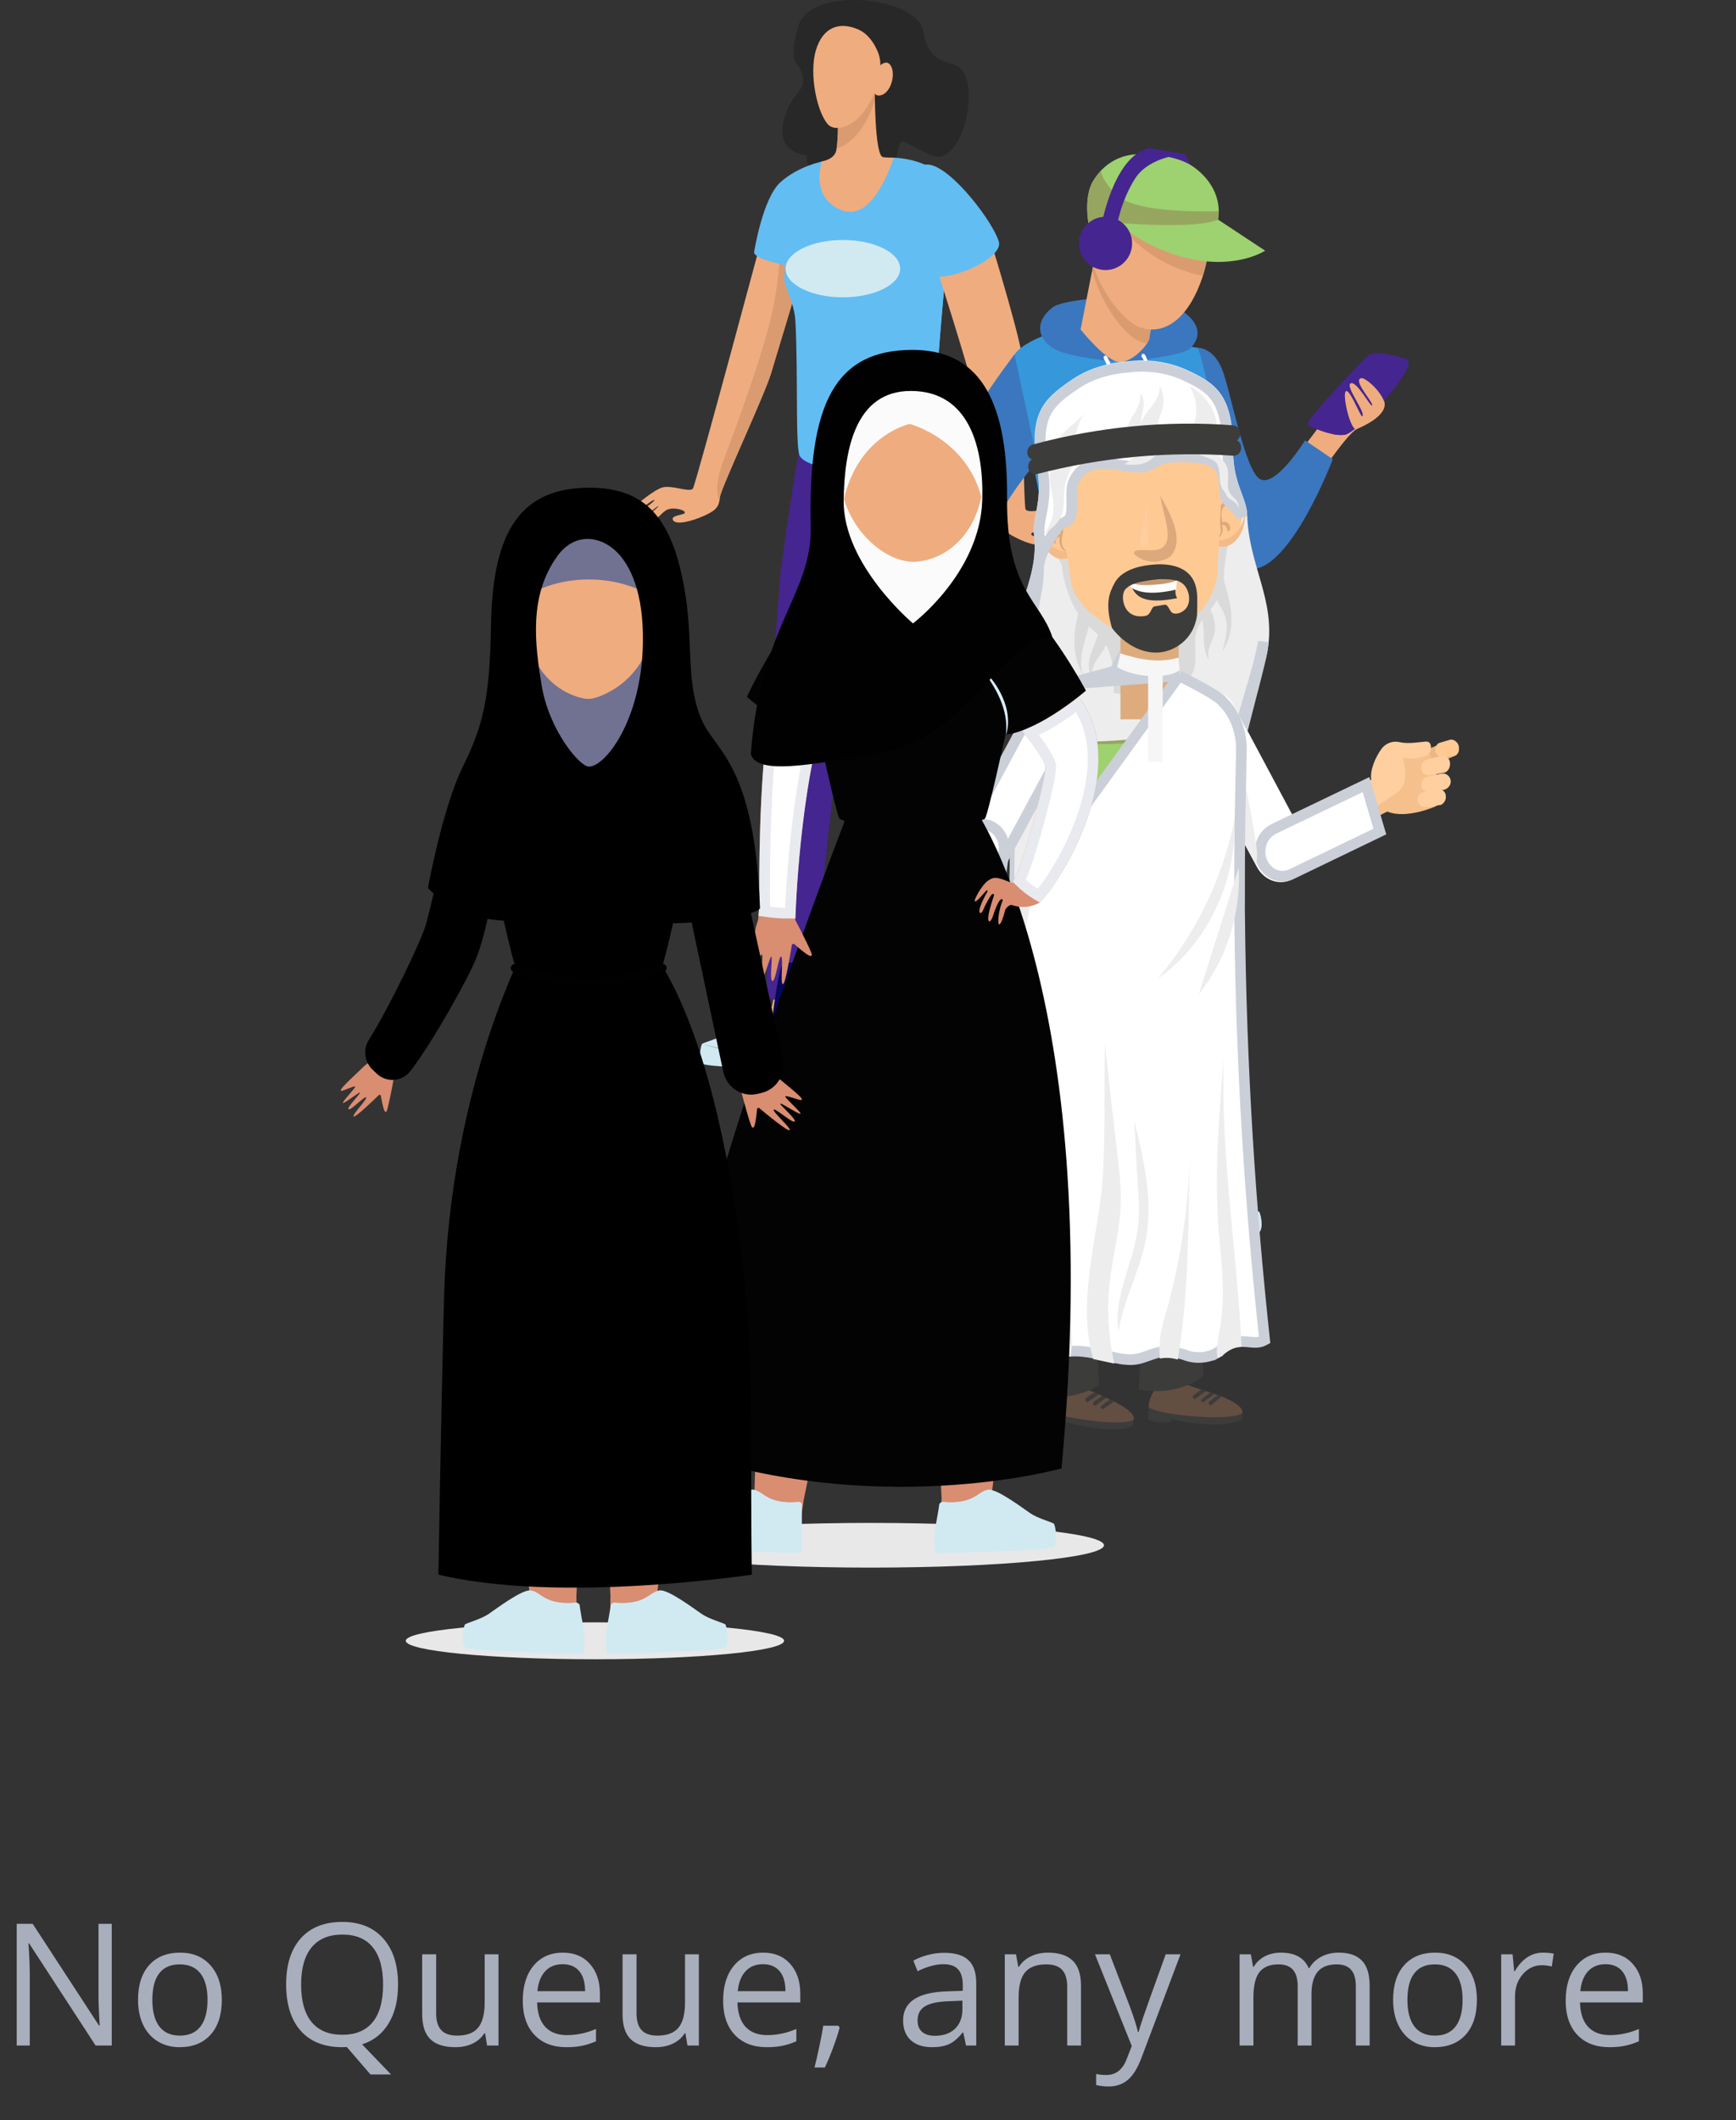 <svg width="163" height="199" viewBox="0 0 163 199" fill="none" xmlns="http://www.w3.org/2000/svg">
<rect x="0" y="0" width="163" height="199" fill="#333333" stroke="none"/>
<path d="M72.474 94.474C72.474 94.474 71.511 96.295 69.893 97.019C68.276 97.743 66.246 97.404 65.876 99.108C65.506 100.812 75.891 99.357 75.891 99.357C75.891 99.357 75.385 95.111 75.374 94.405C75.363 93.699 75.599 91.128 75.599 91.128L73.253 90.99L72.474 94.474Z" fill="#EFAC7F"/>
<path d="M86.651 94.335C86.651 94.335 86.661 94.445 86.661 94.63C86.661 95.182 86.573 96.398 85.864 97.296C84.921 98.492 84.915 99.981 85.912 100.236C86.909 100.491 89.287 100.154 89.287 100.154C89.287 100.154 89.825 99.016 89.458 95.974C89.091 92.933 88.877 89.598 88.877 89.598L86.167 89.082L86.651 94.335Z" fill="#EFAC7F"/>
<path d="M73.263 53.959C73.109 55.989 71.956 71.27 72.006 74.319C72.05 77.078 71.997 89.56 71.981 93.377C71.978 94.147 76.06 94.085 76.129 93.474C76.63 88.978 80.242 54.784 80.641 54.877C82.049 55.204 85.284 91.223 85.232 93.814C85.218 94.476 89.631 94.748 89.645 94.026C89.773 87.886 92.824 68.219 90.245 52.52C89.805 49.842 88.139 42.411 87.577 42.425L75.482 41.002C74.951 41.013 73.276 53.81 73.263 53.959Z" fill="#45258F"/>
<path d="M86.118 95.627C86.118 95.627 85.113 97.289 84.877 97.983C84.642 98.676 84.692 100.401 84.877 100.579C86.503 102.142 89.583 100.736 89.583 100.736C89.583 100.736 89.795 99.589 89.902 98.181C90.009 96.773 89.949 95.463 89.583 95.463C89.218 95.463 89.154 96.201 88.32 95.992C87.487 95.784 86.974 95.418 86.118 95.627Z" fill="#D1EAF2"/>
<path d="M75.615 96.359C75.615 96.359 75.708 97.034 75.94 98.183C76.172 99.334 75.94 100.384 75.94 100.384C75.94 100.384 66.289 100.233 65.918 99.833C65.547 99.433 65.814 98.096 65.918 97.983C66.022 97.871 67.263 97.558 67.914 97.133C68.563 96.708 70.79 95.083 71.51 95.208C72.23 95.333 72.531 96.008 73.9 96.184C75.267 96.359 75.291 96.008 75.615 96.359Z" fill="#D1EAF2"/>
<path d="M76.028 98.822C72.556 99.406 68.762 98.95 65.919 97.984C71.109 99.332 75.371 98.895 75.076 98.91C75.09 98.909 76.092 98.815 76.028 98.822Z" fill="#9CB9BD"/>
<path d="M75.731 14.581C75.731 14.581 72.929 14.385 73.535 11.536C74.141 8.687 75.679 8.726 75.363 7.147C75.046 5.569 73.863 6.28 74.95 2.459C76.037 -1.361 86.144 -0.365 86.699 2.95C87.253 6.264 89.118 5.48 90.173 6.42C92.07 8.11 90.321 15.816 87.449 14.571C84.577 13.326 84.581 12.403 84.195 14.747C83.81 17.092 80.526 15.937 78.91 16.293C77.291 16.65 75.574 16.08 75.731 14.581Z" fill="#282828"/>
<path d="M61.441 46.929C61.323 46.84 59.878 48.031 59.653 47.995C59.428 47.958 59.467 47.758 59.535 47.579C59.535 47.579 61.319 46.006 62.197 45.754C63.075 45.503 64.757 46.256 65.057 45.858C65.327 45.5 71.951 20.777 71.951 20.777L75.856 23.59C75.856 23.59 72.78 33.774 72.398 35.054C71.796 37.07 67.714 45.788 67.606 46.641C67.497 47.494 67.369 47.843 66.152 48.396C64.935 48.949 63.437 49.313 63.189 48.815C62.941 48.317 64.346 48.371 64.307 48.097C64.268 47.824 63.034 47.535 62.481 47.933C61.928 48.332 60.605 49.875 60.243 49.476C59.882 49.078 61.91 47.576 61.819 47.51C61.729 47.441 60.095 48.965 59.811 48.937C59.528 48.909 59.493 48.542 59.818 48.267C60.143 47.993 61.559 47.017 61.441 46.929Z" fill="#EFAC7F"/>
<path opacity="0.65" d="M73.159 24.755C73.285 24.06 73.186 22.942 73.427 21.844L75.852 23.591C75.852 23.591 72.776 33.775 72.394 35.055C71.793 37.07 67.71 45.788 67.602 46.641C67.585 46.778 67.567 46.9 67.545 47.014H67.543C67.543 47.014 67.005 45.989 67.696 43.894C68.124 42.594 70.789 35.857 72.172 30.673C73.021 27.496 73.159 24.758 73.159 24.755Z" fill="#D19369"/>
<path d="M77.195 15.162C77.195 15.162 74.939 15.598 73.268 17.113C71.597 18.628 70.807 23.666 70.807 23.666C70.807 23.666 70.54 24.418 75.018 25.096C79.493 25.774 77.195 15.162 77.195 15.162Z" fill="#62BDF3"/>
<path d="M77.182 15.162C72.712 17.565 73.135 22.561 72.913 24.698C73.461 24.829 74.15 24.962 75.016 25.095C79.493 25.774 77.481 15.002 77.182 15.162Z" fill="#62BDF3"/>
<path d="M74.507 18.358C74.507 18.358 73.76 23.44 73.631 26.086C73.597 26.787 74.587 28.399 74.683 30.151C74.95 35.013 74.661 42.123 75.099 42.811C76.352 44.784 85.843 44.228 87.934 43.315C90.039 42.397 87.774 38.811 88.068 34.198C88.512 27.202 89.713 18.484 88.826 17.087C87.353 14.769 83.745 14.793 83.745 14.793L77.208 15.14C77.207 15.139 74.83 15.999 74.507 18.358Z" fill="#62BDF3"/>
<path d="M84.442 17.559C84.542 16.342 85.565 15.373 86.775 15.426C87.168 15.597 87.556 15.814 87.909 16.089C87.97 16.179 88.029 16.276 88.09 16.382C88.541 17.176 88.89 18.016 89.136 18.888C89.232 21.99 88.48 28.174 88.111 33.536C87.648 31.658 86.501 27.262 85.516 26.152C84.737 25.272 84.312 19.138 84.442 17.559Z" fill="#62BDF3"/>
<path d="M78.688 10.138C78.688 10.138 78.734 13.485 78.487 14.238C78.239 14.99 77.18 15.148 77.18 15.148C77.18 15.148 75.965 18.51 79.02 19.73C82.076 20.951 83.91 14.798 83.91 14.798C83.91 14.798 83.056 14.801 82.878 14.74C82.111 14.474 82.136 8.33 82.136 8.33L78.688 10.138Z" fill="#EFAC7F"/>
<path opacity="0.65" d="M82.133 8.328C82.133 8.328 82.132 8.776 82.144 9.434C81.305 12.158 79.717 13.668 78.552 13.93C78.723 12.834 78.686 10.136 78.686 10.136L82.133 8.328Z" fill="#D19369"/>
<path d="M87.838 24.805L93.264 23.42C93.264 23.42 96.092 32.665 96.025 34.003C95.989 34.73 96.098 47.485 96.3 47.817C96.559 48.242 98.306 47.657 99.156 47.994C100.006 48.33 101.628 50.07 101.628 50.07C101.678 50.255 101.698 50.458 101.47 50.472C101.242 50.486 99.922 49.16 99.794 49.236C99.667 49.313 100.981 50.422 101.278 50.727C101.575 51.033 101.504 51.395 101.22 51.395C100.935 51.395 99.458 49.72 99.36 49.778C99.264 49.837 101.135 51.529 100.736 51.889C100.337 52.249 99.173 50.586 98.661 50.134C98.15 49.682 96.892 49.85 96.827 50.119C96.762 50.387 98.165 50.47 97.869 50.941C97.573 51.413 96.118 50.904 94.961 50.234C93.803 49.564 93.71 49.206 93.685 48.345C93.662 47.485 91.751 38.529 91.349 36.466C91.023 34.784 87.838 24.805 87.838 24.805Z" fill="#EFAC7F"/>
<path d="M87.271 15.458C86.07 15.271 85.2 16.701 85.267 17.914C85.392 20.224 86.332 23.816 86.666 25.224C87.174 27.352 94.308 24.512 93.785 22.69C93.264 20.869 89.423 15.796 87.271 15.458Z" fill="#62BDF3"/>
<path d="M82.626 6.613C82.718 6.006 82.643 5.386 82.403 4.82C82.095 4.098 81.528 3.168 80.556 2.752C78.852 2.025 77.264 2.495 76.605 4.727C75.948 6.959 76.718 10.547 77.735 11.671C78.695 12.729 81.909 11.402 82.626 6.613Z" fill="#EFAC7F"/>
<path d="M82.145 6.694C82.145 6.694 83.089 5.314 83.624 6.141C84.159 6.968 83.614 8.893 82.559 8.966C81.506 9.04 82.145 6.694 82.145 6.694Z" fill="#EFAC7F"/>
<path d="M79.141 27.907C76.17 27.907 73.761 26.702 73.761 25.216C73.761 23.73 76.17 22.525 79.141 22.525C82.111 22.525 84.519 23.73 84.519 25.216C84.519 26.702 82.111 27.907 79.141 27.907Z" fill="#D1EAF2"/>
<path d="M124.273 44.052C124.273 44.052 126.567 40.687 127.384 40.279C128.199 39.87 125.365 38.041 125.365 38.041L121.702 42.904L124.273 44.052Z" fill="#EFAC7F"/>
<path d="M110.617 109.224C110.617 109.224 110.408 110.631 111.919 111.359C113.428 112.089 114.781 112.817 114.781 113.649C114.781 114.482 105.411 114.17 105.411 113.649C105.411 113.128 107.182 108.703 107.182 108.703L110.617 109.224Z" fill="#EFAC7F"/>
<path d="M99.84 109.435V112.402C99.84 112.402 96.403 114.745 93.228 114.745C93.228 114.745 90.677 114.837 90.677 114.166C90.677 113.496 92.451 112.271 94.597 111.221C96.743 110.17 96.647 107.752 96.647 107.752L99.838 108.29V109.435H99.84Z" fill="#EFAC7F"/>
<path d="M112.094 15.997L111.242 14.467L108.934 14.076L108.117 15.364L112.094 15.997Z" fill="#45258F"/>
<path d="M112.438 32.637C112.438 32.637 113.896 32.585 114.728 34.616C115.561 36.646 116.914 44.508 118.425 45.029C119.935 45.551 122.538 41.333 122.538 41.333L125.141 43.103C125.141 43.103 121.08 53.828 117.28 53.413C113.479 52.995 112.334 40.864 111.605 38.21C110.877 35.553 112.438 32.637 112.438 32.637Z" fill="#3B77BE"/>
<path d="M98.564 65.596C99.58 60.494 116.062 62.155 115.822 66.221C115.822 66.221 115.301 76.218 114.26 87.255C113.219 98.293 111.136 109.747 111.136 109.747H106.577C106.577 109.747 109.086 74.319 107.861 73.094C107.511 72.743 107.128 72.602 106.762 72.578C105.824 72.518 105.016 73.242 104.893 74.174L100.1 110.164L95.935 109.747C95.937 109.747 97.55 70.698 98.564 65.596Z" fill="#9ED16F"/>
<path d="M115.701 68.355C113.869 68.915 103.707 70.693 98.124 69.353C98.278 67.598 98.427 66.285 98.564 65.594C99.58 60.492 116.062 62.153 115.822 66.219C115.82 66.239 115.785 66.91 115.701 68.355Z" fill="#96A65F"/>
<path d="M108.828 94.126C108.421 100.839 107.915 105.933 107.418 109.747H106.582C106.582 109.747 109.092 74.32 107.866 73.094C107.865 73.092 110.069 73.644 108.828 94.126Z" fill="#96A65F"/>
<path d="M109.158 31.908C109.158 31.908 112.022 32.637 112.439 32.637C112.855 32.637 118.685 59.606 118.113 62.314C117.54 65.021 116.291 67.209 116.291 67.209C116.291 67.209 102.235 69.864 97.133 66.74C97.133 66.74 97.758 53.255 97.758 48.569C97.758 43.883 94.01 35.031 95.26 33.262C96.509 31.491 101.403 30.502 101.403 30.502L109.158 31.908Z" fill="#3797DB"/>
<path d="M103.382 27.95C103.642 27.95 108.953 27.69 110.983 29.148C113.013 30.605 112.571 31.881 111.764 32.689C110.957 33.496 105.607 33.92 105.607 33.92C105.607 33.92 108.433 31.496 107.865 30.928C107.296 30.359 101.897 30.032 101.557 30.927C101.464 31.171 104.791 33.92 104.791 33.92C104.791 33.92 100.211 33.587 98.809 32.636C97.236 31.569 97.301 30.018 98.855 28.835C99.669 28.214 103.382 27.95 103.382 27.95Z" fill="#3B77BE"/>
<path d="M104.791 33.92C104.791 33.92 98.055 30.461 101.136 29.198C104.217 27.934 109.824 30.084 109.271 31.459C108.716 32.833 105.608 33.92 105.608 33.92C105.608 33.92 108.434 31.496 107.866 30.928C107.297 30.36 101.897 30.032 101.558 30.927C101.464 31.171 104.791 33.92 104.791 33.92Z" fill="#3B77BE"/>
<path d="M108.586 29.044C108.586 29.044 107.934 31.152 107.934 31.686C107.934 32.219 106.399 33.99 105.149 33.99C103.9 33.99 101.46 30.927 101.46 30.927L102.912 23.529L108.586 29.044Z" fill="#EFAC7F"/>
<path opacity="0.68" d="M102.549 25.39L102.915 23.529L108.59 29.044C108.59 29.044 107.938 31.152 107.938 31.686C107.938 31.814 107.851 32.011 107.701 32.239C107.51 32.207 107.32 32.157 107.131 32.089C105.452 31.483 103.341 28.363 102.549 25.39Z" fill="#D19369"/>
<path d="M113.48 21.807C113.48 21.807 113.794 24.15 112.439 27.221C111.085 30.293 109.057 31.391 107.128 30.753C105.2 30.115 102.704 26.44 102.287 23.42C101.87 20.4 103.224 17.589 105.724 16.495C108.222 15.403 113.48 16.652 113.48 21.807Z" fill="#EFAC7F"/>
<path opacity="0.68" d="M105.025 21.034C105.025 21.034 110.733 21.686 113.433 20.988C113.464 21.25 113.48 21.523 113.48 21.808C113.48 21.808 113.705 23.493 112.95 25.878C112.587 25.818 112.209 25.733 111.816 25.62C107.39 24.35 105.025 21.034 105.025 21.034Z" fill="#D19369"/>
<path d="M107.075 14.465C107.075 14.465 110.177 14.414 111.906 15.559C113.634 16.704 114.728 18.579 114.364 20.609L112.906 21.546H107.075L105.023 20.921L102.212 21.025C102.212 21.025 101.714 18.473 102.651 16.964C103.587 15.455 105.045 14.465 107.075 14.465Z" fill="#9ED16F"/>
<path d="M102.654 16.966C102.859 16.636 103.089 16.33 103.344 16.055C103.47 16.569 103.846 17.312 104.819 18.285C106.377 19.843 111.822 19.895 114.438 19.824C114.438 20.082 114.415 20.345 114.368 20.61L112.91 21.547H107.08L105.027 20.922L102.216 21.026C102.215 21.027 101.716 18.476 102.654 16.966Z" fill="#96A65F"/>
<path d="M111.242 14.466C111.242 14.466 107.956 14.623 106.579 16.758C105.203 18.892 104.786 21.548 104.786 21.548L103.38 21.34C103.38 21.34 104.482 14.727 107.861 13.895L111.242 14.466Z" fill="#45258F"/>
<path d="M105.543 111.978C105.543 111.978 105.422 112.702 105.119 113.935C104.817 115.168 105.119 116.293 105.119 116.293C105.119 116.293 117.724 116.132 118.208 115.704C118.693 115.276 118.344 113.842 118.208 113.721C118.072 113.6 116.45 113.265 115.602 112.809C114.755 112.354 111.845 110.612 110.906 110.746C109.966 110.879 109.573 111.603 107.785 111.791C105.998 111.978 105.967 111.603 105.543 111.978Z" fill="#7772D6"/>
<path d="M118.208 115.702C117.723 116.13 105.119 116.291 105.119 116.291C105.119 116.291 104.921 115.553 105.005 114.617C111.639 115.438 118.208 113.719 118.208 113.719C118.344 113.84 118.693 115.274 118.208 115.702Z" fill="#D1EAF2"/>
<path d="M105.005 114.619C109.539 115.244 114.494 114.756 118.207 113.721C111.429 115.165 105.863 114.696 106.248 114.713C106.232 114.71 104.921 114.612 105.005 114.619Z" fill="#93B8BD"/>
<path d="M100.186 111.879C100.186 111.879 100.35 112.593 100.725 113.807C101.1 115.019 100.864 116.161 100.864 116.161C100.864 116.161 88.272 116.742 87.763 116.342C87.254 115.941 87.517 114.49 87.646 114.363C87.776 114.235 89.374 113.805 90.194 113.299C91.013 112.795 93.815 110.885 94.761 110.963C95.706 111.042 96.142 111.74 97.938 111.824C99.733 111.906 99.741 111.529 100.186 111.879Z" fill="#7772D6"/>
<path d="M87.763 116.342C88.271 116.741 100.864 116.162 100.864 116.162C100.864 116.162 101.019 115.413 100.879 114.484C94.305 115.693 87.647 114.363 87.647 114.363C87.517 114.491 87.253 115.942 87.763 116.342Z" fill="#D1EAF2"/>
<path d="M100.879 114.482C96.389 115.373 91.413 115.177 87.647 114.361C94.499 115.405 100.027 114.61 99.645 114.648C99.66 114.646 100.962 114.471 100.879 114.482Z" fill="#93B8BD"/>
<path d="M104.243 44.264C104.296 44.264 104.348 44.241 104.382 44.196C104.427 44.139 105.484 42.774 105.484 41.515C105.484 40.216 103.74 39.714 103.74 38.737C103.74 37.154 105.853 37.048 103.953 33.481C103.907 33.395 103.8 33.361 103.713 33.407C103.627 33.453 103.593 33.56 103.639 33.648C103.647 33.662 104.389 35.069 104.389 36.048C104.389 37.01 103.385 37.582 103.385 38.737C103.385 39.934 105.129 40.406 105.129 41.515C105.129 42.651 104.113 43.964 104.102 43.978C104.042 44.056 104.054 44.167 104.132 44.227C104.167 44.253 104.206 44.264 104.243 44.264Z" fill="white"/>
<path d="M108.023 41.59C109.323 38.771 106.514 39.19 107.693 35.571C108.129 34.232 107.519 33.325 107.493 33.287C107.437 33.207 107.326 33.187 107.247 33.242C107.166 33.297 107.145 33.407 107.201 33.487C108.231 35.002 106.155 36.667 107.52 38.917C108.103 39.878 108.204 40.352 107.702 41.441C107.602 41.655 107.925 41.803 108.023 41.59Z" fill="white"/>
<path d="M96.324 56.664C96.324 56.664 98 58.303 100.18 59.011C102.455 59.752 102.21 62.065 101.098 63.176C99.987 64.288 99.193 64.437 98.585 64.066C96.985 63.09 93.796 58.347 93.796 58.347L96.324 56.664Z" fill="#EFAC7F"/>
<path d="M87.608 47.579C88.233 42.269 95.26 33.262 95.26 33.262L97.394 43.258C97.394 43.258 93.802 47.476 93.594 49.382C93.386 51.287 96.561 55.65 96.873 56.431C97.186 57.212 94.895 59.555 94.531 59.555C92.16 59.555 86.982 52.889 87.608 47.579Z" fill="#3B77BE"/>
<path d="M132.058 33.711C132.058 33.711 129.073 32.716 128.385 33.405C127.696 34.095 122.638 39.328 122.774 39.834C122.816 39.99 125.049 41.011 126.273 40.807C127.497 40.602 133.395 34.26 132.058 33.711Z" fill="#45258F"/>
<path d="M130.639 33.711C130.639 33.711 129.658 33.383 128.691 33.234C129.697 32.925 132.058 33.711 132.058 33.711C133.395 34.26 127.497 40.602 126.273 40.806C125.927 40.863 125.502 40.824 125.067 40.734C126.639 39.994 131.909 34.232 130.639 33.711Z" fill="#45258F"/>
<path d="M129.935 37.606C129.935 37.606 130.739 38.85 127.383 40.278C126.82 40.519 126.013 37.08 126.357 36.736C126.702 36.391 127.757 39.141 127.89 39.076C128.355 38.848 126.217 36.191 126.839 35.974C127.41 35.774 128.683 38.2 128.822 38.062C129.045 37.839 126.938 35.679 127.818 35.493C128.137 35.427 129.452 36.466 129.935 37.606Z" fill="#EFAC7F"/>
<path d="M114.365 20.609L118.789 23.529C118.789 23.529 116.238 25.243 111.813 24.306C107.389 23.369 105.024 20.922 105.024 20.922C105.024 20.922 112.439 21.546 114.365 20.609Z" fill="#9ED16F"/>
<path d="M101.3 22.848C101.3 24.228 102.419 25.347 103.798 25.347C105.178 25.347 106.297 24.228 106.297 22.848C106.297 21.468 105.178 20.35 103.798 20.35C102.42 20.35 101.3 21.468 101.3 22.848Z" fill="#45258F"/>
<path d="M101.63 22.598C101.63 23.803 102.472 24.78 103.511 24.78C104.549 24.78 105.391 23.803 105.391 22.598C105.391 21.393 104.549 20.416 103.511 20.416C102.472 20.416 101.63 21.393 101.63 22.598Z" fill="#45258F"/>
<path d="M98.811 64.169C102.47 62.929 103.163 59.213 102.207 55.58L113.49 54.667C113.633 54.656 113.765 54.764 113.777 54.91C113.788 55.056 113.679 55.185 113.533 55.196L102.875 56.058C103.157 57.435 103.958 62.984 98.982 64.67C98.953 64.68 98.925 64.684 98.897 64.684C98.786 64.684 98.683 64.615 98.645 64.504C98.598 64.367 98.672 64.216 98.811 64.169Z" fill="#45258F"/>
<path d="M136.512 70.991L132.808 72.514C132.632 72.609 132.411 72.562 132.235 72.466C132.059 72.371 131.926 72.228 131.882 72.038C131.75 71.61 131.926 71.182 132.323 71.039L136.027 69.516C136.071 69.516 136.071 69.516 136.116 69.516C136.468 69.421 136.821 69.612 136.953 69.992C137.086 70.421 136.865 70.849 136.512 70.991Z" fill="#EDB680"/>
<path d="M130.957 75.035C130.869 74.702 131.001 74.322 131.31 74.227L135.411 72.752C135.72 72.656 136.072 72.799 136.161 73.132C136.249 73.465 136.117 73.846 135.808 73.941L131.707 75.416C131.398 75.559 131.045 75.368 130.957 75.035Z" fill="#F5C08C"/>
<path d="M127.517 74.938L129.016 74.129C129.016 73.32 128.884 71.702 129.501 71.274C129.634 71.179 129.766 71.084 129.942 71.036L131.353 70.465L131.706 70.846L133.735 70.037C135.322 72.178 134.837 73.51 134.881 75.652C134.881 75.652 132.103 76.936 130.251 76.175L128.399 77.127L127.517 74.938Z" fill="#F5C08C"/>
<path d="M135.673 72.512L134.35 72.75C133.203 72.893 133.203 71.608 133.909 71.323L135.143 70.99C135.187 70.99 135.187 70.99 135.232 70.942C135.584 70.847 135.981 71.037 136.114 71.418C136.246 71.894 136.025 72.37 135.673 72.512Z" fill="#FFCF9F"/>
<path d="M135.586 74.131L134.219 74.369C133.073 74.322 133.337 72.989 134.087 72.894L135.322 72.609C135.366 72.609 135.366 72.609 135.41 72.609C135.807 72.561 136.115 72.847 136.204 73.227C136.292 73.608 135.983 74.036 135.586 74.131Z" fill="#FFCF9F"/>
<path d="M135.277 75.556L134.043 75.746C132.94 75.889 132.852 74.605 133.558 74.367L134.792 74.129C134.836 74.129 134.836 74.129 134.88 74.081C135.233 73.986 135.586 74.176 135.718 74.509C135.851 74.938 135.674 75.366 135.277 75.556Z" fill="#FFCF9F"/>
<path d="M136.556 70.942L135.41 71.038C134.484 70.99 134.66 69.801 135.233 69.705L136.203 69.42H136.247C136.556 69.42 136.865 69.658 136.953 70.038C137.085 70.467 136.865 70.895 136.556 70.942Z" fill="#FFC994"/>
<path d="M127.164 74.178L128.751 73.179C128.619 72.323 129.104 71.133 129.721 70.277C130.118 69.753 130.779 69.515 131.397 69.658C132.235 69.849 133.205 69.658 133.822 69.611C134.263 69.563 134.395 69.849 134.351 70.372C134.263 71.228 132.367 71.276 131.706 71.133C132.058 72.323 132.146 73.798 131.132 74.416C131 74.511 128.222 76.415 128.222 76.415L127.164 74.178Z" fill="#FFCF9F"/>
<path d="M136.821 69.803H136.865C136.909 69.898 136.953 69.945 136.953 70.041C136.953 69.945 136.909 69.898 136.821 69.803Z" fill="#FFCF9F"/>
<path d="M106.083 100.064C107.141 100.112 108.2 100.064 109.214 99.921C111.595 99.588 113.536 97.685 114.021 95.116C114.506 92.641 114.682 90.072 114.638 87.455C111.683 88.359 108.861 88.93 106.083 89.025C103.305 88.93 100.439 88.359 97.528 87.455C97.484 90.072 97.661 92.641 98.146 95.116C98.631 97.685 100.571 99.588 102.952 99.921C104.011 100.064 105.025 100.112 106.083 100.064Z" fill="#3C3C3B"/>
<path d="M106.082 89.027C108.86 88.932 111.726 88.361 114.637 87.457C114.637 88.028 114.637 88.647 114.637 89.218C111.726 90.121 108.86 90.692 106.082 90.788C103.304 90.692 100.482 90.121 97.527 89.218C97.527 88.647 97.527 88.028 97.527 87.457C100.482 88.361 103.348 88.932 106.082 89.027Z" fill="#575756"/>
<path d="M104.934 88.978H107.227V90.834H104.934V88.978Z" fill="#878787"/>
<path d="M112.609 89.883H113.094V87.885L112.609 88.028V89.883Z" fill="#3C3C3B"/>
<path d="M99.559 89.883H99.073V87.885L99.559 88.028V89.883Z" fill="#3C3C3B"/>
<path d="M109.831 90.549H110.316V88.551L109.831 88.646V90.549Z" fill="#3C3C3B"/>
<path d="M102.332 90.549H101.847V88.551L102.332 88.646V90.549Z" fill="#3C3C3B"/>
<path d="M109.965 133.467C109.216 133.515 108.378 133.563 107.805 133.229V132.706L110.098 132.373L109.965 133.467Z" fill="#3C3C3B"/>
<path d="M107.804 132.659C111.861 133.849 114.904 133.991 116.624 133.278L116.668 132.612L107.893 131.803L107.804 132.659Z" fill="#3C3C3B"/>
<path d="M107.85 132.088C109.129 132.945 115.92 133.421 116.67 132.612C116.714 132.136 116.008 131.613 114.73 131.089C114.597 131.042 114.465 130.994 114.333 130.946C114.245 130.899 114.156 130.851 114.024 130.851C113.892 130.804 113.76 130.756 113.627 130.709C113.539 130.661 113.451 130.613 113.319 130.613C113.186 130.566 113.054 130.518 112.878 130.471C112.525 130.328 112.128 130.233 111.775 130.09C108.291 128.948 107.895 131.327 107.85 132.088Z" fill="#634E42"/>
<path d="M112.04 131.231C112.084 131.278 112.128 131.326 112.172 131.326C112.216 131.326 112.26 131.326 112.26 131.278L113.23 130.565C113.098 130.517 112.966 130.469 112.789 130.422L112.04 130.993C111.996 130.993 111.996 131.136 112.04 131.231Z" fill="#3C3C3B"/>
<path d="M112.789 131.518C112.833 131.565 112.877 131.613 112.921 131.613C112.965 131.613 113.009 131.613 113.053 131.565C113.23 131.423 113.406 131.28 113.627 131.137C113.759 131.042 113.891 130.947 114.023 130.852C113.891 130.804 113.759 130.757 113.627 130.709C113.582 130.757 113.494 130.804 113.45 130.852C113.274 130.994 113.053 131.137 112.877 131.328C112.745 131.328 112.745 131.423 112.789 131.518Z" fill="#3C3C3B"/>
<path d="M113.541 131.804C113.585 131.851 113.629 131.899 113.673 131.899C113.717 131.899 113.761 131.899 113.761 131.851L114.688 131.09C114.555 131.042 114.423 130.995 114.291 130.947L113.541 131.566C113.497 131.566 113.453 131.709 113.541 131.804Z" fill="#3C3C3B"/>
<path d="M99.734 133.61C98.984 133.61 98.146 133.61 97.573 133.229L97.617 132.706L99.91 132.516L99.734 133.61Z" fill="#3C3C3B"/>
<path d="M97.618 132.707C101.631 134.135 104.63 134.468 106.349 133.897L106.438 133.231L97.706 131.898L97.618 132.707Z" fill="#3C3C3B"/>
<path d="M97.707 132.136C98.942 133.087 105.689 133.991 106.482 133.23C106.526 132.754 105.865 132.183 104.63 131.565C104.498 131.517 104.366 131.422 104.233 131.374C104.145 131.327 104.057 131.279 103.925 131.232C103.792 131.184 103.66 131.089 103.528 131.041C103.44 130.994 103.351 130.946 103.219 130.898C103.087 130.851 102.955 130.803 102.778 130.708C102.425 130.565 102.073 130.423 101.676 130.28C98.324 128.995 97.795 131.374 97.707 132.136Z" fill="#634E42"/>
<path d="M101.941 131.518C101.985 131.565 102.029 131.613 102.073 131.613C102.117 131.613 102.162 131.613 102.162 131.565L103.176 130.899C103.043 130.852 102.911 130.804 102.735 130.709L101.941 131.232C101.897 131.28 101.897 131.423 101.941 131.518Z" fill="#3C3C3B"/>
<path d="M102.648 131.851C102.692 131.898 102.736 131.946 102.78 131.946C102.824 131.946 102.869 131.946 102.913 131.898C103.089 131.755 103.31 131.613 103.486 131.47C103.618 131.375 103.751 131.28 103.883 131.184C103.751 131.137 103.618 131.042 103.486 130.994C103.442 131.042 103.354 131.089 103.31 131.137C103.089 131.28 102.913 131.422 102.692 131.565C102.648 131.66 102.604 131.755 102.648 131.851Z" fill="#3C3C3B"/>
<path d="M103.395 132.182C103.439 132.23 103.484 132.277 103.528 132.277C103.572 132.277 103.616 132.277 103.616 132.23L104.586 131.563C104.454 131.516 104.321 131.421 104.189 131.373L103.439 131.944C103.351 131.944 103.307 132.087 103.395 132.182Z" fill="#3C3C3B"/>
<path d="M97.046 130.992C97.046 130.754 97.223 129.184 97.223 128.946C97.531 117.432 97.928 105.917 98.766 94.403C98.942 92.166 102.073 92.024 102.338 94.26C102.514 95.545 102.338 96.924 102.338 98.162C102.294 103.3 102.338 108.391 102.558 113.53C102.779 119.002 102.955 124.474 103.176 129.945C103.176 129.993 103.176 130.041 103.176 130.041C102.029 130.707 100.089 131.516 97.046 130.992Z" fill="#3C3C3B"/>
<path d="M106.926 130.422C106.926 130.184 107.015 128.614 107.015 128.376C106.75 116.861 106.529 105.347 106.75 93.785C106.794 91.548 109.925 91.215 110.322 93.452C110.542 94.689 110.454 96.116 110.542 97.353C110.807 102.444 111.116 107.583 111.557 112.674C112.042 118.146 112.527 123.57 113.012 129.042C113.012 129.09 113.012 129.137 113.012 129.137C111.645 130.184 109.66 130.898 106.926 130.422Z" fill="#3C3C3B"/>
<path d="M108.728 69.04C109.037 69.04 109.346 69.04 109.655 69.04C111.992 69.04 114.329 68.469 116.622 67.898C116.71 67.851 116.842 67.851 116.931 67.803C117.063 67.755 117.195 67.755 117.283 67.708C117.283 67.422 117.327 67.137 117.372 66.852C117.724 64.805 118.739 62.902 119.047 60.856C119.753 56.241 117.239 53.053 117.107 48.343C117.063 46.677 115.784 45.44 115.784 42.3C115.784 37.114 114.241 36.019 111.462 34.734C109.699 33.926 107.758 33.688 105.862 33.926H105.818C103.922 34.068 102.026 34.639 100.438 35.781C97.881 37.542 96.558 38.922 97.395 44.06C97.925 47.153 96.866 48.581 97.087 50.246C97.704 54.909 94 58.715 95.455 63.14C96.117 65.091 97.395 66.756 98.057 68.707C98.145 68.993 98.233 69.278 98.322 69.564C98.454 69.564 98.586 69.564 98.718 69.564C98.807 69.564 98.939 69.564 99.027 69.564C101.364 69.706 105.553 69.611 107.847 69.135C108.111 69.135 108.42 69.088 108.728 69.04Z" fill="#EDEDED"/>
<path d="M111.376 69.039L116.491 78.555L117.902 81.172L118.034 81.41C118.563 82.362 119.533 82.885 120.504 82.79C120.856 82.742 121.209 82.647 121.562 82.409C122.797 81.648 123.238 79.935 122.488 78.603L121.738 77.223L115.873 66.232C115.168 64.899 113.58 64.424 112.346 65.232C111.067 65.994 110.67 67.707 111.376 69.039Z" fill="white"/>
<path d="M118.495 80.885C119.013 82.075 120.219 82.538 121.259 82.053L129.56 78.052L128.259 73.646L119.577 77.815C118.506 78.357 118.017 79.686 118.495 80.885Z" fill="white" stroke="#CBCFD8"/>
<path d="M115.918 70.516C116.271 73.18 116.448 75.845 116.536 78.557L117.947 81.174C117.991 81.079 117.991 80.983 117.991 80.888C118.079 80.365 118.035 79.841 117.947 79.318V79.27C117.462 76.273 117.021 73.275 115.918 70.516Z" fill="#EDEDED"/>
<path d="M98.983 49.58C99.292 47.724 98.939 45.63 99.909 44.06C100.35 43.299 101.1 42.776 101.805 42.347C103.613 41.301 105.642 40.635 107.67 40.73C109.699 40.777 111.771 41.586 113.226 43.156C114.682 44.679 115.564 46.963 115.299 49.104C115.167 50.056 115.475 49.532 115.343 50.484C115.255 51.721 114.726 53.91 114.99 54.766C115.696 57.002 116.049 59.239 114.77 61.142C115.078 60.047 115.387 58.81 114.99 57.764C114.814 57.24 114.505 56.812 114.241 56.336C114.108 56.622 113.888 56.907 113.667 57.193C113.932 57.859 114.152 58.525 114.064 59.191C114.02 59.667 113.8 60.095 113.623 60.571C113.447 61.047 113.359 61.523 113.535 61.998C113.226 61.57 113.094 60.952 113.05 60.38C113.006 59.81 113.05 59.239 112.962 58.668C112.962 58.477 112.918 58.335 112.874 58.192C112.697 58.477 112.521 58.763 112.389 59.096C111.948 60.38 112.565 61.903 111.992 63.14C111.551 64.044 110.625 64.52 109.743 64.758C108.067 65.281 106.303 65.376 104.583 65.043C104.583 63.521 104.583 61.808 103.834 60.523C103.834 60.571 103.79 60.618 103.79 60.666C103.569 61.142 103.172 61.57 102.908 62.046C102.643 62.522 102.423 63.093 102.555 63.616C102.07 62.902 102.202 61.951 102.511 61.142C102.687 60.618 102.952 60.095 103.084 59.572C102.819 59.334 102.555 59.096 102.246 58.81C102.114 59.286 101.982 59.714 101.849 60.19C101.541 61.237 101.32 62.426 101.717 63.426C100.967 62.093 100.791 60.856 100.923 59.286C100.967 58.668 101.144 58.192 101.232 57.573C100.482 56.574 99.821 54.528 99.733 53.291C99.689 52.72 99.027 52.006 98.807 51.483C98.454 50.627 98.807 50.484 98.983 49.58Z" fill="#DADADA"/>
<path d="M105.204 58.525H110.672V67.518H105.204V58.525Z" fill="#DEAB7D"/>
<path d="M110.716 63.438C110.811 63.485 110.941 63.55 111.097 63.628C111.437 63.8 111.897 64.035 112.38 64.294C112.864 64.554 113.366 64.834 113.79 65.095C114.224 65.361 114.534 65.581 114.675 65.722L115.187 66.275C116.03 67.32 116.521 68.678 116.565 70.184C116.521 72.369 116.477 74.553 116.432 76.69L116.432 76.693C116.388 79.647 116.388 82.457 116.388 85.263V85.265V85.503V85.507H116.388C116.52 100.531 117.433 113.587 118.74 125.789C118.447 125.951 118.18 125.996 117.907 126C117.723 126.002 117.536 125.986 117.32 125.966L117.295 125.963C117.092 125.944 116.862 125.922 116.624 125.922C116.022 125.922 115.339 126.106 114.594 126.743C114.554 126.772 114.517 126.8 114.481 126.827C114.374 126.906 114.281 126.975 114.181 127.029L114.419 127.469L114.181 127.029C113.35 127.478 112.27 127.526 111.423 127.24C111.211 127.151 110.993 127.095 110.844 127.057C110.813 127.049 110.785 127.042 110.761 127.035C110.025 126.824 109.416 126.821 108.855 126.931L108.845 126.933L108.845 126.933C108.539 126.999 108.26 127.09 108.001 127.181C107.924 127.208 107.85 127.235 107.778 127.26C107.601 127.324 107.435 127.383 107.259 127.438C106.788 127.584 106.3 127.675 105.664 127.592L105.632 127.588H105.599C105.493 127.588 105.376 127.571 105.231 127.543C105.192 127.536 105.148 127.527 105.1 127.517C104.995 127.495 104.876 127.471 104.765 127.453L102.794 127.028L102.788 127.027C102.063 126.88 101.308 126.776 100.497 126.828L100.468 126.829L100.44 126.834C100.335 126.853 100.216 126.864 100.068 126.876L100.058 126.877C99.934 126.887 99.787 126.899 99.644 126.922C99.471 126.927 99.32 126.959 99.197 126.99C99.147 127.002 99.105 127.013 99.066 127.023C98.989 127.043 98.927 127.059 98.852 127.072L98.835 127.075L98.818 127.08C98.24 127.226 97.557 127.091 96.987 126.776C96.977 126.768 96.968 126.761 96.96 126.755C96.937 126.736 96.913 126.719 96.898 126.708L96.896 126.707C96.889 126.702 96.884 126.698 96.879 126.695C96.875 126.692 96.872 126.69 96.87 126.688L96.852 126.669L96.817 126.642C96.332 126.276 95.907 126.09 95.502 126.025C95.216 125.968 94.97 125.97 94.757 125.985C94.671 125.991 94.586 126 94.512 126.007C94.497 126.009 94.482 126.01 94.467 126.012C94.379 126.021 94.305 126.027 94.233 126.03C94.097 126.034 93.978 126.023 93.844 125.978C93.75 125.945 93.638 125.892 93.502 125.802C93.743 121.645 94.007 117.589 94.267 113.606C94.715 106.714 95.15 100.037 95.427 93.423C95.427 93.423 95.427 93.423 95.427 93.422L95.437 93.212C95.566 90.384 95.693 87.592 95.737 84.798M110.716 63.438L95.237 84.789M110.716 63.438C110.604 63.463 110.488 63.477 110.38 63.487C110.167 63.506 109.915 63.512 109.644 63.508C109.102 63.5 108.448 63.454 107.803 63.388C107.157 63.321 106.509 63.234 105.978 63.141C105.713 63.094 105.472 63.045 105.272 62.996C105.162 62.969 105.052 62.939 104.952 62.905M110.716 63.438L100.046 64.24M95.737 84.798C95.737 84.798 95.737 84.797 95.737 84.797L95.237 84.789M95.737 84.798C95.737 84.799 95.737 84.799 95.737 84.799L95.237 84.789M95.737 84.798C95.781 82.563 95.825 80.275 95.825 78.033V78.03V78.026V78.023V78.02V78.016V78.013V78.01V78.006V78.003V77.999V77.996V77.993V77.989V77.986V77.983V77.979V77.976V77.973V77.969V77.966V77.963V77.959V77.956V77.952V77.949V77.946V77.942V77.939V77.936V77.932V77.929V77.925V77.922V77.919V77.915V77.912V77.909V77.905V77.902V77.898V77.895V77.891V77.888V77.885V77.881V77.878V77.875V77.871V77.868V77.864V77.861V77.858V77.854V77.851V77.847V77.844V77.841V77.837V77.834V77.83V77.827V77.824V77.82V77.817V77.813V77.81V77.807V77.803V77.8V77.796V77.793V77.79V77.786V77.783V77.779V77.776V77.772V77.769V77.766V77.762V77.759V77.755V77.752V77.749V77.745V77.742V77.738V77.735V77.731V77.728V77.725V77.721V77.718V77.714V77.711V77.707V77.704V77.701V77.697V77.694V77.69V77.687V77.683V77.68V77.677V77.673V77.67V77.666V77.663V77.659V77.656V77.652V77.649V77.645V77.642V77.639V77.635V77.632V77.628V77.625V77.621V77.618V77.615V77.611V77.608V77.604V77.601V77.597V77.594V77.59V77.587V77.584V77.58V77.577V77.573V77.57V77.566V77.563V77.559V77.556V77.552V77.549V77.546V77.542V77.539V77.535V77.532V77.528V77.525V77.521V77.518V77.514V77.511V77.507V77.504V77.501V77.497V77.494V77.49V77.487V77.483V77.48V77.476V77.473V77.469V77.466V77.462V77.459V77.455V77.452V77.448V77.445V77.442V77.438V77.435V77.431V77.428V77.424V77.421V77.417V77.414V77.41V77.407V77.403V77.4V77.396V77.393V77.389V77.386V77.382V77.379V77.376V77.372V77.369V77.365V77.362V77.358V77.355V77.351V77.348V77.344V77.341V77.337V77.334V77.33V77.327V77.323V77.32V77.316V77.313V77.309V77.306V77.302V77.299V77.296V77.292V77.289V77.285V77.282V77.278V77.275V77.271V77.268V77.264V77.261V77.257V77.254V77.25V77.247V77.243V77.24V77.236V77.233V77.229V77.226V77.222V77.219V77.215V77.212V77.209V77.205V77.201V77.198V77.195V77.191V77.188V77.184V77.181V77.177V77.174V77.17V77.167V77.163V77.16V77.156V77.153V77.149V77.146V77.142V77.139V77.135V77.132V77.128V77.125V77.121V77.118V77.114V77.111V77.107V77.104V77.1V77.097V77.094V77.09V77.087V77.083V77.079V77.076V77.073V77.069V77.066V77.062V77.059V77.055V77.052V77.048V77.045V77.041V77.038V77.034V77.031V77.027V77.024V77.02V77.017V77.013V77.01V77.006V77.003V76.999V76.996V76.993V76.989V76.986V76.982V76.978V76.975V76.972V76.968V76.965V76.961V76.958V76.954V76.951V76.947V76.944V76.94V76.937V76.933V76.93V76.926V76.923V76.919V76.916V76.912V76.909V76.906V76.902V76.899V76.895V76.892V76.888V76.885V76.881V76.878V76.874V76.871V76.867V76.864V76.86V76.857V76.853V76.85V76.847V76.843V76.84V76.836V76.833V76.829V76.826V76.822V76.819V76.815V76.812V76.808V76.805V76.802V76.798V76.794V76.791V76.788V76.784V76.781V76.777V76.774V76.77V76.767V76.763V76.76V76.757V76.753V76.75V76.746V76.743V76.739V76.736V76.732V76.729V76.725V76.722V76.719V76.715V76.712V76.708V76.705V76.701V76.698V76.694V76.691V76.687V76.684V76.68V76.677V76.674V76.67V76.667V76.663V76.66V76.656V76.653V76.65V76.646V76.643V76.639V76.636V76.632V76.629V76.626V76.622V76.619V76.615V76.612V76.608V76.605V76.602V76.598V76.595V76.591V76.588V76.584V76.581V76.578V76.574V76.571V76.567V76.564V76.56V76.557V76.553V76.55V76.547V76.543V76.54V76.536V76.533V76.53V76.526V76.523V76.519V76.516V76.513V76.509V76.506V76.502V76.499V76.495V76.492V76.489V76.485V76.482V76.478V76.475V76.472V76.468V76.465V76.461V76.458V76.455V76.451V76.448V76.444V76.441V76.438V76.434V76.431V76.427V76.424V76.421V76.417V76.414V76.41V76.407V76.404V76.4V76.397V76.394V76.39V76.387V76.383V76.38V76.377V76.373V76.37V76.367V76.363V76.36V76.356V76.353V76.35V76.346V76.343V76.34V76.336V76.333V76.329V76.326V76.323V76.319V76.316V76.313V76.309V76.306V76.303V76.299V76.296V76.293V76.289V76.286V76.282V76.279V76.276V76.272C95.825 75.363 95.933 74.372 96.046 73.34C96.055 73.25 96.066 73.159 96.075 73.067C96.194 71.972 96.307 70.839 96.267 69.788M95.237 84.789C95.281 82.553 95.325 80.269 95.325 78.033V76.272C95.325 75.334 95.436 74.316 95.548 73.291C95.68 72.081 95.814 70.862 95.766 69.754M96.267 69.788C96.264 69.806 96.261 69.823 96.258 69.841L95.766 69.754M96.267 69.788C96.463 68.688 96.588 68.005 96.774 67.451C96.954 66.916 97.194 66.494 97.644 65.94M96.267 69.788C96.267 69.769 96.266 69.751 96.265 69.732L95.766 69.754M95.766 69.754L97.644 65.94M97.644 65.94C97.64 65.945 97.636 65.95 97.632 65.954L97.265 65.614L97.653 65.93C97.65 65.934 97.647 65.937 97.644 65.94ZM97.644 65.94C97.682 65.898 97.723 65.845 97.756 65.78C97.795 65.704 97.827 65.602 97.821 65.482C97.821 65.481 97.821 65.481 97.821 65.481M97.644 65.94L97.309 65.281M97.821 65.481C97.768 65.531 97.716 65.581 97.665 65.633L97.309 65.281M97.821 65.481C97.814 65.36 97.77 65.266 97.73 65.204C97.698 65.154 97.661 65.115 97.655 65.109L97.654 65.108C97.651 65.105 97.649 65.103 97.65 65.103C97.65 65.103 97.667 65.123 97.684 65.149C97.711 65.191 97.747 65.263 97.752 65.36C97.757 65.454 97.731 65.528 97.71 65.569C97.69 65.607 97.672 65.625 97.676 65.621L97.309 65.281M97.821 65.481C98.436 64.907 99.187 64.482 100.044 64.241L100.042 64.241L99.911 63.759M97.309 65.281C98.015 64.568 98.897 64.044 99.911 63.759M99.911 63.759L100.046 64.24M99.911 63.759L100.046 64.24M100.046 64.24L104.952 62.905M104.952 62.905C104.881 62.881 104.814 62.854 104.757 62.825L104.982 62.379L105.113 62.861L104.952 62.905Z" fill="white" stroke="#CBCFD8"/>
<path d="M105.202 61.332C107.01 61.903 108.818 62.284 110.67 61.713L110.758 62.902C109.567 63.806 106.436 63.568 104.893 62.617L105.202 61.332Z" fill="#F6F6F6"/>
<path d="M107.801 62.619H109.168V71.517H107.801V62.619Z" fill="#F6F6F6"/>
<path d="M114.285 127.185C114.285 127.28 114.329 127.375 114.373 127.47C114.55 127.375 114.726 127.233 114.858 127.137C115.52 126.566 116.093 126.424 116.578 126.424C116.137 117.383 114.594 108.343 114.902 99.303C114.461 104.679 114.02 110.056 114.417 115.385C114.594 117.526 114.858 119.715 114.814 121.856C114.77 123.093 114.638 124.33 114.373 125.567C114.329 126.138 114.197 126.662 114.285 127.185Z" fill="#EDEDED"/>
<path d="M108.864 126.518C108.864 126.851 108.864 127.184 108.908 127.517C109.393 127.422 109.922 127.422 110.584 127.612C111.686 121.141 111.554 114.432 111.73 107.818C111.642 112.862 110.937 117.905 109.614 122.759C109.261 123.948 108.864 125.185 108.864 126.518Z" fill="#EDEDED"/>
<path d="M102.645 127.564C103.306 127.707 103.968 127.849 104.629 127.992C104.056 125.423 103.879 122.711 104.232 120.046C104.497 117.905 105.07 115.764 105.202 113.575C105.335 111.767 105.114 109.959 104.894 108.151C104.497 104.773 104.1 101.347 103.747 97.969C103.703 100.348 103.703 102.727 103.703 105.058C103.659 107.295 103.659 109.531 103.438 111.767C102.821 117.049 101.189 122.52 102.645 127.564Z" fill="#EDEDED"/>
<path d="M106.835 115.243C107.011 113.911 106.923 112.531 106.835 111.199C106.702 109.201 106.614 107.155 106.482 105.156C107.408 108.82 108.29 112.674 107.584 116.385C107.011 119.335 105.468 122.047 105.027 124.997C104.497 121.714 106.438 118.574 106.835 115.243Z" fill="#EDEDED"/>
<path d="M99.161 122.235C99.337 123.948 99.69 125.709 99.69 127.422C99.954 127.374 100.263 127.374 100.528 127.326C100.748 126.232 100.616 125.09 100.528 123.425C100.395 120.665 99.778 117.953 99.646 115.193C99.073 117.477 98.94 119.856 99.161 122.235Z" fill="#EDEDED"/>
<path d="M95.414 126.566C95.722 126.613 96.075 126.756 96.516 127.089C96.56 127.137 96.648 127.184 96.693 127.232C96.781 125.709 96.604 124.139 96.604 122.617C96.648 116.859 99.382 111.197 98.368 105.535C98.148 109.675 96.913 113.624 96.075 117.668C95.502 120.571 95.105 123.616 95.414 126.566Z" fill="#EDEDED"/>
<path d="M94.927 93.403C95.765 88.549 96.25 88.549 97.132 82.317C97.793 78.034 98.94 73.799 100.527 69.803C99.557 69.898 98.852 70.754 98.234 71.611C97.352 72.943 96.514 74.371 95.897 75.846C95.897 76.369 95.677 77.178 95.28 78.082C95.28 80.318 95.236 82.602 95.192 84.838C95.192 87.645 95.059 90.548 94.927 93.403Z" fill="#EDEDED"/>
<path d="M97.265 65.942L97.265 65.942L97.264 65.945L90.606 78.314C90.606 78.314 90.606 78.314 90.606 78.315C90.011 79.439 90.366 80.852 91.353 81.46C92.336 82.067 93.603 81.735 94.177 80.653L94.178 80.65L100.835 68.282C100.836 68.281 100.836 68.281 100.836 68.28C101.43 67.156 101.076 65.743 100.089 65.135C99.105 64.529 97.838 64.86 97.265 65.942Z" fill="white" stroke="#CBCFD8"/>
<path d="M93.297 92.022C93.65 92.022 93.914 92.307 93.914 92.688L93.87 98.064C93.87 98.445 93.605 98.73 93.253 98.73C92.9 98.73 92.635 98.445 92.635 98.064L92.679 92.688C92.679 92.307 92.944 92.022 93.297 92.022Z" fill="#F2BC88"/>
<path d="M92.018 92.592C92.371 92.592 92.68 92.877 92.68 93.258L92.636 98.635C92.636 99.015 92.327 99.301 91.974 99.301C91.621 99.301 91.313 99.015 91.313 98.635L91.357 93.258C91.401 92.925 91.665 92.592 92.018 92.592Z" fill="#F2BC88"/>
<path d="M90.738 92.117C91.091 92.117 91.356 92.403 91.356 92.783L91.311 98.16C91.311 98.541 91.003 98.826 90.694 98.826C90.341 98.826 90.077 98.541 90.077 98.16L90.121 92.783C90.121 92.403 90.385 92.117 90.738 92.117Z" fill="#F2BC88"/>
<path d="M92.898 90.45C92.942 90.45 92.942 90.45 92.898 90.45C93.251 90.307 93.648 90.545 93.736 90.973C94.133 92.543 94.662 94.018 95.323 95.35C95.5 95.684 95.367 96.112 95.059 96.35C94.75 96.54 94.353 96.445 94.177 96.064C93.471 94.637 92.898 93.114 92.457 91.496C92.369 91.021 92.545 90.545 92.898 90.45Z" fill="#F2BC88"/>
<path d="M89.634 92.592C89.942 92.592 90.207 92.877 90.207 93.21L90.163 96.779C90.163 97.112 89.898 97.35 89.59 97.35C89.281 97.35 89.061 97.064 89.061 96.731L89.105 93.163C89.061 92.877 89.325 92.592 89.634 92.592Z" fill="#F2BC88"/>
<path d="M89.919 87.814L93.094 87.85L93.06 91.418L89.885 91.382L89.919 87.814Z" fill="#FFC994"/>
<path d="M89.59 94.829C89.898 94.829 90.163 94.591 90.163 94.258V94.496C90.163 94.876 90.428 95.162 90.78 95.162C91.133 95.162 91.398 94.876 91.398 94.496V94.686C91.398 95.067 91.662 95.352 92.015 95.352C92.368 95.352 92.632 95.067 92.632 94.686C92.632 95.067 92.897 95.352 93.25 95.352C93.603 95.352 93.867 95.067 93.867 94.686V93.306V93.068V91.736C93.867 90.642 93.073 89.785 92.059 89.785H90.869C89.854 89.785 89.061 90.642 89.061 91.736V93.068V93.306V94.258C89.016 94.543 89.281 94.829 89.59 94.829Z" fill="#FFC994"/>
<path d="M90.132 79.334L88.793 89.58L92.99 89.657L94.255 79.966L94.255 79.966L94.256 79.959C94.441 78.68 93.585 77.535 92.479 77.385L92.471 77.384L92.463 77.383C91.374 77.2 90.281 78.046 90.132 79.326L90.133 79.326L90.132 79.334Z" fill="white" stroke="#CBCFD8"/>
<path d="M115.918 76.939C116.138 82.792 113.272 88.692 108.686 91.88C112.258 87.693 114.771 82.506 115.918 76.939Z" fill="#EDEDED"/>
<path d="M112.565 93.307C113.799 89.358 115.078 85.409 116.313 81.412C116.533 85.742 115.166 90.072 112.565 93.307Z" fill="#EDEDED"/>
<path d="M98.765 47.487H98.809C99.294 47.344 99.823 47.534 100.22 47.915L100.309 52.388C100.264 52.435 100.22 52.435 100.176 52.435C99.25 52.768 98.148 51.912 97.751 50.532C97.398 49.152 97.839 47.772 98.765 47.487Z" fill="#FFC994"/>
<path d="M113.934 46.724C114.331 46.296 114.86 46.105 115.345 46.248H115.389C116.315 46.533 116.844 47.866 116.491 49.246C116.183 50.626 115.124 51.529 114.198 51.292C114.154 51.292 114.11 51.244 114.022 51.244L113.934 46.724Z" fill="#FFC994"/>
<path d="M116.802 48.579C116.847 48.436 116.847 48.293 116.891 48.15C116.891 48.483 116.891 48.864 116.802 49.245C116.494 50.625 115.435 51.529 114.509 51.291C114.465 51.291 114.421 51.243 114.333 51.243V50.672C115.347 50.862 116.45 49.959 116.802 48.579Z" fill="#F2BB88"/>
<path d="M114.596 49.96C114.64 49.865 114.64 49.722 114.596 49.627C114.596 49.484 114.551 49.341 114.551 49.199C114.507 49.056 114.463 48.866 114.463 48.723C114.419 48.533 114.419 48.342 114.419 48.152C114.419 47.962 114.463 47.724 114.551 47.581C114.64 47.391 114.772 47.248 114.948 47.153C115.301 47.01 115.654 47.105 115.83 47.295C116.007 47.486 116.051 47.724 116.051 47.866C116.051 48.009 116.007 48.104 115.963 48.104C115.918 48.104 115.918 48.009 115.874 47.914C115.83 47.819 115.742 47.629 115.61 47.533C115.478 47.438 115.213 47.391 115.037 47.486C114.816 47.581 114.728 47.866 114.684 48.2C114.684 48.485 114.728 48.723 114.772 49.008C114.772 49.008 114.772 49.008 114.816 49.008C114.948 48.961 115.169 48.961 115.345 49.151C115.522 49.341 115.522 49.579 115.478 49.722C115.433 49.865 115.345 49.912 115.301 49.865C115.257 49.817 115.257 49.77 115.213 49.675C115.213 49.579 115.169 49.484 115.081 49.389C115.037 49.341 114.904 49.294 114.816 49.246C114.816 49.246 114.816 49.246 114.772 49.246C114.772 49.389 114.772 49.532 114.816 49.627C114.816 49.77 114.772 49.912 114.728 50.055C114.64 50.293 114.507 50.483 114.375 50.578C114.331 50.626 114.243 50.626 114.243 50.626C114.199 50.626 114.199 50.626 114.199 50.626C114.287 50.531 114.551 50.388 114.596 49.96Z" fill="#DBA97B"/>
<path d="M97.619 49.438C97.663 49.58 97.663 49.723 97.751 49.866C98.148 51.055 99.25 51.816 100.309 51.769V52.34C100.264 52.388 100.22 52.388 100.176 52.388C99.25 52.721 98.148 51.864 97.751 50.484C97.663 50.151 97.619 49.771 97.619 49.438Z" fill="#F2BB88"/>
<path d="M99.338 45.298C99.338 45.488 99.382 45.678 99.426 45.869L100.043 50.246L100.087 51.341L100.573 54.766L100.617 54.861C100.881 56.289 102.38 57.621 103.571 58.43L105.908 59.953C106.217 60.143 106.614 60.238 106.967 60.191L110.142 59.905C110.538 59.858 110.891 59.715 111.156 59.429L112.435 57.669C113.493 56.67 114.287 54.957 114.331 53.529V53.386L114.507 49.913L114.551 49.104L114.772 44.441C114.816 43.49 114.595 42.586 114.154 41.92C113.713 41.254 113.14 40.778 112.391 40.587C110.45 40.111 108.378 39.921 106.482 40.064C106.393 40.064 106.349 40.064 106.261 40.064C106.173 40.064 106.129 40.064 106.041 40.111C104.144 40.349 102.91 40.873 101.102 41.682C99.867 42.205 99.161 43.68 99.338 45.298Z" fill="#FFC994"/>
<path d="M98.322 48.533C98.498 48.343 98.851 48.2 99.204 48.343C99.38 48.391 99.513 48.533 99.645 48.724C99.733 48.914 99.821 49.104 99.821 49.295C99.865 49.485 99.821 49.675 99.821 49.866C99.821 50.056 99.777 50.199 99.733 50.342C99.689 50.484 99.689 50.627 99.689 50.77C99.689 50.913 99.689 51.008 99.733 51.103C99.821 51.531 100.086 51.674 100.086 51.721H100.042C99.998 51.721 99.954 51.721 99.909 51.674C99.777 51.626 99.645 51.436 99.557 51.198C99.513 51.055 99.469 50.913 99.469 50.77C99.469 50.627 99.469 50.532 99.469 50.389C99.469 50.389 99.469 50.389 99.424 50.389C99.336 50.437 99.248 50.484 99.204 50.532C99.16 50.627 99.116 50.722 99.116 50.817C99.116 50.913 99.116 51.008 99.072 51.008C99.028 51.055 98.939 51.008 98.895 50.865C98.851 50.722 98.807 50.484 98.984 50.294C99.16 50.104 99.38 50.104 99.513 50.151C99.513 50.151 99.513 50.151 99.557 50.151C99.601 49.866 99.645 49.58 99.601 49.342C99.557 49.009 99.424 48.771 99.204 48.676C98.984 48.581 98.763 48.629 98.631 48.724C98.498 48.867 98.41 49.009 98.366 49.152C98.322 49.247 98.322 49.342 98.322 49.342C98.322 49.342 98.234 49.295 98.234 49.104C98.102 48.962 98.146 48.724 98.322 48.533Z" fill="#DBA97B"/>
<path d="M98.542 39.73C98.807 39.112 99.16 38.588 99.556 38.112C100.703 36.733 102.335 35.781 104.143 35.258C104.098 35.258 104.054 35.258 104.054 35.258C103.922 35.258 103.834 35.21 103.702 35.21C103.657 35.21 103.613 35.21 103.525 35.21C103.481 35.21 103.437 35.21 103.393 35.21C103.305 35.21 103.217 35.21 103.128 35.21C103.04 35.21 102.996 35.21 102.952 35.258C102.82 35.258 102.776 35.305 102.776 35.305C102.776 35.305 102.82 35.258 102.908 35.162C102.952 35.115 102.996 35.067 103.084 35.02C103.172 34.972 103.217 34.925 103.349 34.877C103.393 34.877 103.437 34.829 103.525 34.829C103.569 34.829 103.657 34.782 103.702 34.782C103.834 34.734 103.966 34.734 104.098 34.687C104.363 34.639 104.672 34.639 104.98 34.687C105.069 34.687 105.201 34.734 105.289 34.734C105.333 34.639 106.171 33.925 106.127 34.02C106.083 34.116 106.039 34.258 106.039 34.449C106.039 34.496 106.039 34.544 105.995 34.591C106.171 34.496 106.347 34.353 106.524 34.306C106.744 34.211 106.965 34.211 107.185 34.211C107.229 34.211 107.273 34.211 107.318 34.211C107.362 34.211 107.406 34.211 107.45 34.211C107.538 34.211 107.582 34.258 107.626 34.258C107.626 34.306 107.67 34.353 107.67 34.353C107.67 34.353 107.626 34.353 107.538 34.401C107.494 34.401 107.45 34.449 107.362 34.449C107.318 34.449 107.318 34.496 107.273 34.496C107.229 34.496 107.185 34.544 107.185 34.544C107.009 34.591 106.877 34.734 106.7 34.829C107.935 34.782 109.214 34.972 110.316 35.4C111.683 35.876 112.874 36.733 113.712 37.874C114.461 38.921 114.946 40.206 115.035 41.776L115.211 46.582C114.77 44.203 112.83 41.491 112.389 41.062C111.992 40.634 111.463 40.349 110.889 40.254C110.713 40.206 110.537 40.206 110.36 40.158C108.244 40.539 106.656 42.3 104.584 42.68C104.98 42.395 105.377 42.109 105.774 41.776C103.922 42.585 102.07 43.299 100.13 42.775C100.042 43.013 99.953 43.299 99.953 43.537C99.953 43.679 99.909 43.822 99.953 43.965L100.042 47.771C99.6 47.391 99.071 47.2 98.63 47.343L98.057 43.299C97.837 42.062 98.057 40.777 98.542 39.73Z" fill="#3C3C3B"/>
<path d="M107.142 51.626C107.495 51.626 107.98 51.674 108.509 51.626C108.597 51.626 108.686 51.579 108.774 51.579C110.449 51.008 109.215 48.486 108.95 46.535C109.612 47.772 111.287 50.437 110.008 52.102C109.744 52.435 109.171 52.626 108.553 52.721C107.936 52.768 107.363 52.578 107.01 52.388C106.657 52.197 106.437 52.007 106.481 51.864C106.525 51.674 106.789 51.626 107.142 51.626Z" fill="#DBA97B"/>
<g opacity="0.2">
<path opacity="0.2" d="M104.496 40.634C103.615 41.015 102.38 41.11 101.762 40.158C103.835 41.11 105.511 37.874 107.627 38.874C106.613 39.064 105.863 39.825 105.026 40.349C106.349 39.635 107.671 38.969 109.215 39.159C106.393 39.968 103.482 43.679 100.395 41.776C101.939 41.966 103.218 41.348 104.496 40.634Z" fill="#DADADA"/>
<path opacity="0.2" d="M103.262 36.066C100.043 37.637 98.235 40.825 98.499 44.631C97.573 40.729 99.646 37.066 103.262 36.066Z" fill="#DADADA"/>
<path opacity="0.2" d="M99.027 45.63C98.453 43.632 98.762 41.586 99.82 39.873C99.335 41.824 99.115 43.632 99.027 45.63Z" fill="#DADADA"/>
<path opacity="0.2" d="M114.507 41.585C113.933 39.492 112.875 37.779 111.244 36.494C113.228 37.208 114.551 39.301 114.507 41.585Z" fill="#DADADA"/>
</g>
<g opacity="0.3">
<path opacity="0.3" d="M107.361 51.293C107.581 51.293 107.758 51.151 107.758 50.96C107.758 50.913 107.758 50.627 107.714 50.294C107.714 49.913 107.714 49.438 107.714 48.962C107.714 48.724 107.714 48.486 107.714 48.248C107.714 48.01 107.714 47.82 107.714 47.63C107.714 47.297 107.714 47.059 107.714 47.059C107.714 47.059 107.67 47.297 107.626 47.63C107.581 47.82 107.537 48.01 107.537 48.2C107.493 48.438 107.449 48.629 107.405 48.867C107.317 49.343 107.229 49.818 107.14 50.199C107.096 50.58 107.052 50.865 107.052 50.913C106.964 51.103 107.14 51.293 107.361 51.293Z" fill="white"/>
</g>
<path d="M95.666 63.556L95.667 63.56C96.019 64.662 96.518 65.706 97.056 66.763C97.208 66.587 97.38 66.389 97.554 66.191C97.849 65.853 98.15 65.511 98.351 65.285C97.364 63.044 96.807 61.463 96.852 58.851L96.852 58.847C96.874 57.937 97.034 57.043 97.187 56.193C97.193 56.156 97.2 56.119 97.207 56.083C97.367 55.186 97.513 54.336 97.513 53.483C97.513 52.779 97.747 52.116 98.038 51.525C98.274 51.047 98.564 50.584 98.825 50.168C98.884 50.074 98.941 49.983 98.996 49.894C99.154 49.625 99.322 49.434 99.502 49.29C99.673 49.155 99.84 49.075 99.959 49.018C99.964 49.016 99.969 49.014 99.974 49.011C100.1 48.951 100.17 48.914 100.24 48.857C100.304 48.804 100.385 48.716 100.48 48.541C100.557 48.388 100.603 48.18 100.624 47.903C100.644 47.633 100.636 47.338 100.628 47.011L100.627 46.983C100.619 46.657 100.611 46.299 100.642 45.962C100.674 45.626 100.748 45.267 100.933 44.951C101.227 44.447 101.551 44.094 101.976 43.865C102.387 43.644 102.845 43.565 103.343 43.517C103.627 43.487 103.972 43.507 104.317 43.542C104.666 43.577 105.049 43.632 105.419 43.685L105.426 43.686C105.803 43.739 106.167 43.791 106.494 43.824C106.827 43.858 107.088 43.868 107.266 43.85C107.616 43.814 107.908 43.663 108.293 43.455C108.301 43.45 108.31 43.446 108.318 43.441C108.679 43.247 109.129 43.004 109.692 42.946L109.694 42.945C110.198 42.896 111.121 42.846 112.019 42.915C112.467 42.949 112.926 43.014 113.329 43.13C113.72 43.243 114.126 43.422 114.397 43.733L114.398 43.734C114.638 44.011 114.76 44.344 114.831 44.657C114.901 44.968 114.93 45.301 114.954 45.597L114.956 45.621C114.981 45.92 115.002 46.182 115.05 46.419C115.098 46.66 115.166 46.829 115.255 46.946C115.538 47.316 115.599 47.357 115.629 47.377C115.631 47.378 115.633 47.38 115.635 47.381C115.639 47.384 115.644 47.387 115.65 47.391C115.695 47.422 115.764 47.47 115.857 47.555C115.956 47.644 116.078 47.77 116.249 47.968C116.393 48.133 116.512 48.309 116.61 48.494C116.609 48.464 116.608 48.435 116.607 48.406L116.607 48.405C116.591 47.812 116.401 47.301 116.144 46.613C116.085 46.455 116.023 46.289 115.958 46.11C115.621 45.173 115.284 44.02 115.284 42.351C115.262 39.793 114.879 38.343 114.234 37.382C113.59 36.425 112.638 35.878 111.253 35.237C109.583 34.472 107.738 34.243 105.924 34.471L105.893 34.474H105.862H105.837C104.019 34.614 102.223 35.162 100.73 36.236L100.73 36.236L100.722 36.242C99.45 37.117 98.596 37.836 98.117 38.907C97.635 39.983 97.498 41.496 97.889 44.029C98.166 45.65 98.026 46.841 97.849 47.826C97.815 48.016 97.781 48.194 97.748 48.362C97.609 49.087 97.504 49.634 97.582 50.228C97.884 52.48 97.153 54.669 96.475 56.704C96.415 56.881 96.357 57.057 96.299 57.231C95.562 59.469 94.996 61.519 95.666 63.556ZM117.27 65.439C117.099 66.009 116.943 66.532 116.815 66.991C116.841 67.034 116.868 67.08 116.894 67.127C116.919 67.173 116.946 67.222 116.972 67.273C117.102 66.761 117.254 66.181 117.41 65.581C117.495 65.258 117.58 64.93 117.665 64.604C118.07 63.039 118.447 61.536 118.553 60.831L118.553 60.83C118.583 60.63 118.608 60.434 118.626 60.239C118.513 60.855 118.37 61.482 118.215 62.098C117.972 63.06 117.693 64.02 117.431 64.899C117.376 65.083 117.322 65.264 117.27 65.439Z" fill="white" stroke="#CBCFD8"/>
<path d="M114.245 40.255C114.201 41.017 113.936 41.778 114.245 42.444C114.465 42.92 114.95 43.205 115.171 43.729C115.524 44.49 115.083 45.489 115.435 46.203C115.568 46.488 115.832 46.679 116.009 46.869C116.185 47.107 116.361 47.392 116.317 47.678C116.185 47.297 115.876 47.059 115.524 46.869C115.171 46.679 115.171 46.393 114.906 46.06C114.289 45.394 114.73 44.252 114.245 43.491C113.848 42.92 112.481 42.872 112.128 42.254C111.864 41.825 111.864 41.255 111.908 40.731C111.996 40.208 112.172 39.732 112.26 39.209C112.437 38.162 112.216 37.067 111.687 36.211C112.393 36.639 113.01 37.163 113.495 37.829C113.98 38.542 114.289 39.399 114.245 40.255Z" fill="#EDEDED"/>
<path d="M108.685 42.301C108.994 41.445 108.509 40.446 108.729 39.589C108.817 39.209 109.038 38.828 109.126 38.447C109.346 37.733 109.258 36.877 108.905 36.211C108.949 36.925 108.553 37.591 108.112 38.162C107.671 38.733 107.186 39.304 107.053 40.017C106.921 40.684 107.186 41.397 107.009 42.063C106.789 42.777 106.171 43.205 105.554 43.586C106.171 43.633 106.789 43.681 107.362 43.491C107.891 43.348 108.464 42.92 108.685 42.301Z" fill="#EDEDED"/>
<path d="M100.924 41.634C100.924 42.205 100.968 42.776 100.836 43.299C100.66 44.013 100.219 44.584 100.042 45.297C99.778 46.297 100.042 47.391 99.69 48.343C99.381 49.151 98.631 49.722 97.926 50.198C98.675 49.389 99.028 48.2 98.896 47.058C98.852 46.439 98.631 45.821 98.587 45.202C98.543 44.631 98.631 44.06 98.675 43.537C98.764 42.871 98.852 42.205 99.116 41.634C99.734 40.397 101.057 39.778 101.895 38.684C101.321 39.445 100.968 40.539 100.924 41.634Z" fill="#EDEDED"/>
<path d="M106.17 39.349C105.905 39.873 105.685 40.491 105.729 41.11C105.773 41.728 106.17 42.299 106.699 42.489C107.052 42.157 107.184 41.586 107.184 41.062C107.184 40.539 107.096 40.015 107.14 39.492C107.184 39.016 107.316 38.588 107.361 38.16C107.405 37.684 107.361 37.208 107.052 36.875C107.14 37.303 107.008 37.779 106.831 38.207C106.655 38.588 106.39 38.968 106.17 39.349Z" fill="#EDEDED"/>
<path d="M115.918 42.776C116.27 42.728 116.535 42.443 116.535 42.062C116.579 41.634 116.27 41.301 115.873 41.253C109.523 40.778 103.218 41.396 97.044 43.061C96.691 43.157 96.471 43.585 96.559 43.965C96.647 44.346 97.044 44.632 97.397 44.489C103.438 42.919 109.656 42.348 115.829 42.776C115.873 42.776 115.873 42.776 115.918 42.776Z" fill="#3C3C3B"/>
<path d="M115.832 41.444C116.184 41.396 116.449 41.111 116.449 40.73C116.493 40.302 116.184 39.969 115.787 39.921C109.437 39.446 103.132 40.064 96.958 41.729C96.605 41.825 96.385 42.253 96.473 42.633C96.561 43.014 96.958 43.252 97.311 43.157C103.308 41.539 109.526 40.92 115.699 41.396C115.743 41.444 115.787 41.444 115.832 41.444Z" fill="#3C3C3B"/>
<path d="M110.535 56.148C110.226 55.72 110.403 54.958 110.535 54.387C108.418 54.625 106.963 55.196 106.037 54.34C106.39 56.196 107.537 56.719 110.535 56.148Z" fill="#3C3C3B"/>
<path d="M105.905 54.387C107.007 54.72 108.904 54.625 110.535 54.387C110.491 54.72 110.447 55.005 110.447 55.338C108.198 55.862 106.919 55.624 106.214 55.148L105.905 54.387Z" fill="white"/>
<path d="M105.819 54.292C105.864 54.292 105.908 54.34 105.952 54.34C105.996 54.34 106.084 54.387 106.172 54.387C106.745 54.53 107.583 54.53 108.553 54.435C109.48 54.387 110.317 54.197 110.847 53.959L110.891 54.292C110.317 54.625 109.48 54.815 108.598 54.863C107.627 54.958 106.745 54.958 106.128 54.673C106.04 54.625 105.996 54.625 105.908 54.578L105.819 54.292Z" fill="#C4986E"/>
<path d="M112.303 55.146C112.436 55.717 112.436 56.288 112.392 57.763C112.083 60.046 110.275 61.093 108.908 61.236C107.497 61.379 105.777 60.713 104.41 58.952C103.749 56.668 104.145 55.669 104.63 54.765C105.38 53.29 107.585 53.052 108.202 53.005C109.084 52.909 111.774 52.814 112.303 55.146ZM109.349 56.763C109.746 56.716 109.79 57.477 110.187 57.572C110.495 57.667 110.98 57.525 111.333 57.144C111.907 56.478 111.642 55.241 111.025 54.765C110.76 54.575 110.54 54.48 110.407 54.48C109.834 54.337 109.04 54.337 108.291 54.432C107.541 54.527 106.791 54.622 106.218 54.908C106.086 54.955 105.865 55.098 105.645 55.336C105.16 55.907 105.424 58.191 107.541 57.81C108.114 57.715 108.07 56.906 108.467 56.906L109.349 56.763Z" fill="#3C3C3B"/>
<path d="M10.492 192H8.977L2.734 182.414H2.672C2.755 183.539 2.797 184.57 2.797 185.508V192H1.57V180.578H3.07L9.297 190.125H9.359C9.349 189.984 9.326 189.534 9.289 188.773C9.253 188.008 9.24 187.461 9.25 187.133V180.578H10.492V192ZM20.828 187.711C20.828 189.107 20.477 190.198 19.773 190.984C19.07 191.766 18.099 192.156 16.859 192.156C16.094 192.156 15.414 191.977 14.82 191.617C14.227 191.258 13.768 190.742 13.445 190.07C13.122 189.398 12.961 188.612 12.961 187.711C12.961 186.315 13.31 185.229 14.008 184.453C14.706 183.672 15.675 183.281 16.914 183.281C18.112 183.281 19.062 183.68 19.766 184.477C20.474 185.273 20.828 186.352 20.828 187.711ZM14.305 187.711C14.305 188.805 14.523 189.638 14.961 190.211C15.398 190.784 16.042 191.07 16.891 191.07C17.74 191.07 18.383 190.786 18.82 190.219C19.263 189.646 19.484 188.81 19.484 187.711C19.484 186.622 19.263 185.797 18.82 185.234C18.383 184.667 17.734 184.383 16.875 184.383C16.026 184.383 15.385 184.661 14.953 185.219C14.521 185.776 14.305 186.607 14.305 187.711ZM37.375 186.273C37.375 187.737 37.081 188.953 36.492 189.922C35.904 190.891 35.073 191.547 34 191.891L36.719 194.719H34.789L32.562 192.141L32.133 192.156C30.451 192.156 29.151 191.643 28.234 190.617C27.323 189.586 26.867 188.133 26.867 186.258C26.867 184.398 27.326 182.958 28.242 181.938C29.159 180.911 30.461 180.398 32.148 180.398C33.789 180.398 35.07 180.919 35.992 181.961C36.914 183.003 37.375 184.44 37.375 186.273ZM28.273 186.273C28.273 187.82 28.602 188.995 29.258 189.797C29.919 190.594 30.878 190.992 32.133 190.992C33.398 190.992 34.354 190.594 35 189.797C35.646 189 35.969 187.826 35.969 186.273C35.969 184.737 35.646 183.573 35 182.781C34.359 181.984 33.409 181.586 32.148 181.586C30.883 181.586 29.919 181.987 29.258 182.789C28.602 183.586 28.273 184.747 28.273 186.273ZM40.953 183.438V188.992C40.953 189.69 41.112 190.211 41.43 190.555C41.747 190.898 42.245 191.07 42.922 191.07C43.818 191.07 44.471 190.826 44.883 190.336C45.3 189.846 45.508 189.047 45.508 187.938V183.438H46.805V192H45.734L45.547 190.852H45.477C45.211 191.273 44.841 191.596 44.367 191.82C43.898 192.044 43.362 192.156 42.758 192.156C41.716 192.156 40.935 191.909 40.414 191.414C39.898 190.919 39.641 190.128 39.641 189.039V183.438H40.953ZM53.18 192.156C51.914 192.156 50.914 191.771 50.18 191C49.45 190.229 49.086 189.159 49.086 187.789C49.086 186.409 49.425 185.312 50.102 184.5C50.784 183.688 51.698 183.281 52.844 183.281C53.917 183.281 54.766 183.635 55.391 184.344C56.016 185.047 56.328 185.977 56.328 187.133V187.953H50.43C50.456 188.958 50.708 189.721 51.188 190.242C51.672 190.763 52.352 191.023 53.227 191.023C54.148 191.023 55.06 190.831 55.961 190.445V191.602C55.503 191.799 55.068 191.94 54.656 192.023C54.25 192.112 53.758 192.156 53.18 192.156ZM52.828 184.367C52.141 184.367 51.591 184.591 51.18 185.039C50.773 185.487 50.534 186.107 50.461 186.898H54.938C54.938 186.081 54.755 185.456 54.391 185.023C54.026 184.586 53.505 184.367 52.828 184.367ZM59.766 183.438V188.992C59.766 189.69 59.925 190.211 60.242 190.555C60.56 190.898 61.057 191.07 61.734 191.07C62.63 191.07 63.284 190.826 63.695 190.336C64.112 189.846 64.32 189.047 64.32 187.938V183.438H65.617V192H64.547L64.359 190.852H64.289C64.023 191.273 63.654 191.596 63.18 191.82C62.711 192.044 62.175 192.156 61.57 192.156C60.529 192.156 59.747 191.909 59.227 191.414C58.711 190.919 58.453 190.128 58.453 189.039V183.438H59.766ZM71.992 192.156C70.727 192.156 69.727 191.771 68.992 191C68.263 190.229 67.898 189.159 67.898 187.789C67.898 186.409 68.237 185.312 68.914 184.5C69.596 183.688 70.51 183.281 71.656 183.281C72.729 183.281 73.578 183.635 74.203 184.344C74.828 185.047 75.141 185.977 75.141 187.133V187.953H69.242C69.268 188.958 69.521 189.721 70 190.242C70.484 190.763 71.164 191.023 72.039 191.023C72.961 191.023 73.872 190.831 74.773 190.445V191.602C74.315 191.799 73.88 191.94 73.469 192.023C73.062 192.112 72.57 192.156 71.992 192.156ZM71.641 184.367C70.953 184.367 70.404 184.591 69.992 185.039C69.586 185.487 69.346 186.107 69.273 186.898H73.75C73.75 186.081 73.568 185.456 73.203 185.023C72.838 184.586 72.318 184.367 71.641 184.367ZM78.719 190.141L78.836 190.32C78.701 190.841 78.505 191.445 78.25 192.133C77.995 192.826 77.729 193.469 77.453 194.062H76.477C76.617 193.521 76.771 192.852 76.938 192.055C77.109 191.258 77.229 190.62 77.297 190.141H78.719ZM90.703 192L90.445 190.781H90.383C89.956 191.318 89.529 191.682 89.102 191.875C88.68 192.062 88.151 192.156 87.516 192.156C86.667 192.156 86 191.938 85.516 191.5C85.037 191.062 84.797 190.44 84.797 189.633C84.797 187.904 86.18 186.997 88.945 186.914L90.398 186.867V186.336C90.398 185.664 90.253 185.169 89.961 184.852C89.674 184.529 89.213 184.367 88.578 184.367C87.865 184.367 87.057 184.586 86.156 185.023L85.758 184.031C86.18 183.802 86.641 183.622 87.141 183.492C87.646 183.362 88.151 183.297 88.656 183.297C89.677 183.297 90.432 183.523 90.922 183.977C91.417 184.43 91.664 185.156 91.664 186.156V192H90.703ZM87.773 191.086C88.581 191.086 89.213 190.865 89.672 190.422C90.135 189.979 90.367 189.359 90.367 188.562V187.789L89.07 187.844C88.039 187.88 87.294 188.042 86.836 188.328C86.383 188.609 86.156 189.049 86.156 189.648C86.156 190.117 86.297 190.474 86.578 190.719C86.865 190.964 87.263 191.086 87.773 191.086ZM100.203 192V186.461C100.203 185.763 100.044 185.242 99.727 184.898C99.409 184.555 98.912 184.383 98.234 184.383C97.338 184.383 96.682 184.625 96.266 185.109C95.849 185.594 95.641 186.393 95.641 187.508V192H94.344V183.438H95.398L95.609 184.609H95.672C95.938 184.188 96.31 183.862 96.789 183.633C97.268 183.398 97.802 183.281 98.391 183.281C99.422 183.281 100.198 183.531 100.719 184.031C101.24 184.526 101.5 185.32 101.5 186.414V192H100.203ZM102.812 183.438H104.203L106.078 188.32C106.49 189.435 106.745 190.24 106.844 190.734H106.906C106.974 190.469 107.115 190.016 107.328 189.375C107.547 188.729 108.255 186.75 109.453 183.438H110.844L107.164 193.188C106.799 194.151 106.372 194.833 105.883 195.234C105.398 195.641 104.802 195.844 104.094 195.844C103.698 195.844 103.307 195.799 102.922 195.711V194.672C103.208 194.734 103.529 194.766 103.883 194.766C104.773 194.766 105.409 194.266 105.789 193.266L106.266 192.047L102.812 183.438ZM127.305 192V186.43C127.305 185.747 127.159 185.237 126.867 184.898C126.576 184.555 126.122 184.383 125.508 184.383C124.701 184.383 124.104 184.615 123.719 185.078C123.333 185.542 123.141 186.255 123.141 187.219V192H121.844V186.43C121.844 185.747 121.698 185.237 121.406 184.898C121.115 184.555 120.659 184.383 120.039 184.383C119.227 184.383 118.63 184.628 118.25 185.117C117.875 185.602 117.688 186.398 117.688 187.508V192H116.391V183.438H117.445L117.656 184.609H117.719C117.964 184.193 118.307 183.867 118.75 183.633C119.198 183.398 119.698 183.281 120.25 183.281C121.589 183.281 122.464 183.766 122.875 184.734H122.938C123.193 184.286 123.562 183.932 124.047 183.672C124.531 183.411 125.083 183.281 125.703 183.281C126.672 183.281 127.396 183.531 127.875 184.031C128.359 184.526 128.602 185.32 128.602 186.414V192H127.305ZM138.672 187.711C138.672 189.107 138.32 190.198 137.617 190.984C136.914 191.766 135.943 192.156 134.703 192.156C133.938 192.156 133.258 191.977 132.664 191.617C132.07 191.258 131.612 190.742 131.289 190.07C130.966 189.398 130.805 188.612 130.805 187.711C130.805 186.315 131.154 185.229 131.852 184.453C132.549 183.672 133.518 183.281 134.758 183.281C135.956 183.281 136.906 183.68 137.609 184.477C138.318 185.273 138.672 186.352 138.672 187.711ZM132.148 187.711C132.148 188.805 132.367 189.638 132.805 190.211C133.242 190.784 133.885 191.07 134.734 191.07C135.583 191.07 136.227 190.786 136.664 190.219C137.107 189.646 137.328 188.81 137.328 187.711C137.328 186.622 137.107 185.797 136.664 185.234C136.227 184.667 135.578 184.383 134.719 184.383C133.87 184.383 133.229 184.661 132.797 185.219C132.365 185.776 132.148 186.607 132.148 187.711ZM144.859 183.281C145.24 183.281 145.581 183.312 145.883 183.375L145.703 184.578C145.349 184.5 145.036 184.461 144.766 184.461C144.073 184.461 143.479 184.742 142.984 185.305C142.495 185.867 142.25 186.568 142.25 187.406V192H140.953V183.438H142.023L142.172 185.023H142.234C142.552 184.466 142.935 184.036 143.383 183.734C143.831 183.432 144.323 183.281 144.859 183.281ZM151.102 192.156C149.836 192.156 148.836 191.771 148.102 191C147.372 190.229 147.008 189.159 147.008 187.789C147.008 186.409 147.346 185.312 148.023 184.5C148.706 183.688 149.62 183.281 150.766 183.281C151.839 183.281 152.688 183.635 153.312 184.344C153.938 185.047 154.25 185.977 154.25 187.133V187.953H148.352C148.378 188.958 148.63 189.721 149.109 190.242C149.594 190.763 150.273 191.023 151.148 191.023C152.07 191.023 152.982 190.831 153.883 190.445V191.602C153.424 191.799 152.99 191.94 152.578 192.023C152.172 192.112 151.68 192.156 151.102 192.156ZM150.75 184.367C150.062 184.367 149.513 184.591 149.102 185.039C148.695 185.487 148.456 186.107 148.383 186.898H152.859C152.859 186.081 152.677 185.456 152.312 185.023C151.948 184.586 151.427 184.367 150.75 184.367Z" fill="#A8AEBC"/>
<path d="M81.76 147.141C69.666 147.141 59.863 146.202 59.863 145.043C59.863 143.885 69.666 142.945 81.76 142.945C93.853 142.945 103.656 143.885 103.656 145.043C103.656 146.202 93.853 147.141 81.76 147.141Z" fill="#E8E8E8"/>
<path d="M92.903 55.205L78.078 55.325C78.078 55.325 78.799 59.613 79.003 59.752C79.216 59.891 81.113 61.785 82.862 61.785C84.621 61.785 86.795 62.062 88.341 61.157C89.886 60.242 92.339 60.242 92.691 58.911C93.052 57.58 92.903 55.205 92.903 55.205Z" fill="#D98D71"/>
<path d="M84.277 97.271C84.277 97.271 77.123 87.198 74.541 93.777C72.098 100.006 70.941 136.315 70.83 140.178L65.592 142.544C65.018 142.794 65.129 143.635 65.749 143.727L74.264 145.021C74.56 145.067 74.847 144.864 74.893 144.559L75.448 140.927C75.439 140.927 75.439 140.918 75.439 140.918L84.277 97.271Z" fill="#D98D71"/>
<path d="M66.814 141.99L65.583 142.545C65.009 142.794 65.12 143.635 65.74 143.728L74.255 145.021C74.551 145.068 74.838 144.864 74.884 144.559L75.152 142.776C69.211 143.728 67.332 142.887 66.814 141.99Z" fill="#FF5B7E"/>
<path d="M86.247 96.228C86.247 96.228 94.836 87.347 96.4 94.241C97.88 100.766 93.54 136.835 93.068 140.67L97.89 143.803C98.417 144.135 98.177 144.949 97.557 144.949H88.94C88.635 144.949 88.394 144.699 88.394 144.403V140.734C88.404 140.734 88.404 140.734 88.413 140.725L86.247 96.228Z" fill="#D98D71"/>
<path d="M83.334 51.279H87.711V55.651H83.334V51.279Z" fill="#D98D71"/>
<path d="M83.334 53.904V51.279H87.711V53.507C86.767 54.024 85.379 54.31 83.334 53.904Z" fill="#B36B51"/>
<path d="M78.457 43.524C78.3 39.504 81.585 36.121 85.722 36.26C89.859 36.121 93.144 39.495 92.987 43.524C93.431 43.293 93.348 47.562 92.534 47.165C92.422 47.109 92.321 47.035 92.228 46.952C91.756 50.279 88.98 52.765 85.722 52.719C82.464 52.765 79.688 50.27 79.216 46.952C79.123 47.035 79.022 47.109 78.91 47.165C78.096 47.562 78.004 43.302 78.457 43.524Z" fill="#EFAC7F"/>
<path d="M98.18 95.194C98.818 103.132 94.644 138.213 94.644 138.213C89.554 140.468 87.028 138.213 87.028 138.213C85.677 104.796 85.593 98.244 85.593 98.244C81.595 117.734 76.866 138.213 76.866 138.213C72.896 139.174 69.379 136.586 69.379 136.586C71.23 104.611 72.627 92.172 73.488 90.435C83.641 89.28 98.18 95.194 98.18 95.194Z" fill="#07085B"/>
<path d="M64.341 123.899C67.034 108.549 79.917 75.49 79.917 75.49L85.303 76.747L85.349 76.738V76.627L85.59 76.682L85.831 76.627V76.738L85.877 76.747L91.263 75.49C91.263 75.49 103.899 92.552 99.669 137.831C99.669 137.831 83.746 142.309 65.833 136.836C64.341 137.831 64.341 123.899 64.341 123.899Z" fill="#030303"/>
<path d="M75.613 56.886C76.39 56.138 77.242 55.639 78.075 55.316C85.145 63.457 91.772 56.748 92.901 55.195C93.835 55.51 96.084 56.554 97.084 57.654C99.647 60.481 101.961 64.825 101.961 64.825C101.961 64.825 97.713 68.558 94.409 68.965C94.409 68.965 92.799 76.376 92.475 76.857C92.475 76.857 90.809 77.633 88.394 78.049C87.514 78.216 86.644 78.29 85.811 78.29C85.756 78.29 85.71 78.29 85.654 78.29C85.599 78.29 85.552 78.29 85.497 78.29C84.664 78.29 83.803 78.216 82.915 78.049C80.49 77.643 78.833 76.857 78.833 76.857C78.51 76.376 76.899 68.965 76.899 68.965C73.595 68.558 70.125 65.407 70.125 65.407C70.125 65.407 72.864 59.548 75.613 56.886Z" fill="#030303"/>
<path d="M92.013 62.598C92.392 63.06 92.744 63.54 93.058 64.039C93.373 64.538 93.66 65.056 93.891 65.592C94.123 66.128 94.299 66.692 94.4 67.264C94.502 67.838 94.511 68.429 94.447 69.03C94.632 68.457 94.687 67.838 94.623 67.237C94.567 66.627 94.391 66.035 94.15 65.481C93.91 64.927 93.604 64.4 93.243 63.919C92.883 63.429 92.475 62.977 92.013 62.598Z" fill="#DAEEF7"/>
<path d="M79.344 62.598C78.964 63.06 78.613 63.54 78.298 64.039C77.983 64.538 77.696 65.056 77.465 65.592C77.234 66.128 77.058 66.692 76.956 67.264C76.854 67.838 76.845 68.429 76.91 69.03C76.725 68.457 76.669 67.838 76.734 67.237C76.79 66.627 76.965 66.035 77.206 65.481C77.447 64.927 77.752 64.4 78.113 63.919C78.474 63.429 78.881 62.977 79.344 62.598Z" fill="#DAEEF7"/>
<path d="M92.783 82.651C93.412 82.226 93.727 82.374 95.023 82.873L95.032 82.882C95.994 81.588 98.252 72.855 98.16 71.968C98.104 71.441 97.151 70 95.939 68.586C98.03 67.837 100.177 66.266 101.26 65.416C106.063 71.488 100.427 81.625 97.707 84.647C97.623 84.731 97.447 84.814 97.234 84.906C96.513 85.193 95.707 85.202 94.976 84.943C94.8 84.925 94.412 85.202 94.347 85.525C94.245 86.006 93.977 86.754 93.829 86.773C93.625 86.791 93.755 85.387 94.143 84.546C94.143 84.546 94.18 84.296 93.968 84.425C93.764 84.555 93.449 85.276 93.181 86.117C93.181 86.117 92.903 86.791 92.802 86.329C92.709 85.876 93.181 84.499 93.32 84.074C93.32 84.074 93.385 83.769 93.116 83.973C92.996 84.065 92.561 84.814 92.283 85.479C92.283 85.479 92.052 85.904 91.969 85.599C91.904 85.35 92.172 84.666 92.607 83.871C92.792 83.612 92.727 83.52 92.626 83.585C92.542 83.631 91.709 84.712 91.524 84.601C91.413 84.518 92.172 83.067 92.783 82.651Z" fill="#D98D71"/>
<path d="M98.657 71.925L98.657 71.925L98.658 71.93C98.668 72.037 98.659 72.162 98.647 72.275C98.635 72.398 98.614 72.544 98.586 72.707C98.532 73.032 98.449 73.444 98.345 73.913C98.138 74.851 97.844 76.034 97.517 77.237C97.19 78.44 96.827 79.67 96.483 80.702C96.218 81.495 95.953 82.205 95.713 82.695C96.189 83.162 96.792 83.653 97.541 84.086C98.853 82.536 100.758 79.455 101.828 76.036C102.907 72.587 103.099 68.929 101.162 66.133C100.122 66.923 98.471 68.074 96.766 68.807C97.202 69.347 97.592 69.876 97.901 70.345C98.106 70.656 98.279 70.947 98.407 71.202C98.527 71.441 98.633 71.698 98.657 71.925Z" fill="white" stroke="#E8EAEF"/>
<path d="M71.181 86.339C71.181 86.33 71.181 86.33 71.181 86.339L71.301 84.98C71.264 82.273 71.246 73.466 72.208 67.006C73.485 67.847 75.188 68.762 76.863 68.974C75.716 73.225 74.874 80.35 74.67 86.339C75.364 87.679 76.299 89.527 76.225 89.647C76.123 89.823 75.947 89.804 74.596 88.631C74.513 88.557 74.365 88.603 74.346 88.714C74.207 89.592 73.744 92.355 73.513 92.373C73.226 92.392 73.578 89.915 73.347 89.795C73.115 89.675 72.838 92.105 72.532 92.078C72.227 92.05 72.551 89.85 72.43 89.795C72.301 89.74 71.755 91.819 71.57 91.911C71.375 92.004 71.69 89.712 71.551 89.601C71.421 89.49 70.663 91.006 70.524 90.96C70.385 90.913 70.283 90.904 70.968 87.032C70.968 87.013 71.079 86.699 71.181 86.339Z" fill="#D98D71"/>
<path d="M71.804 84.977L71.804 85L71.802 85.024L71.758 85.541C72.518 85.655 73.364 85.735 74.2 85.72C74.438 80.078 75.202 73.567 76.254 69.368C74.942 69.095 73.663 68.47 72.606 67.833C71.751 74.162 71.777 82.371 71.804 84.977Z" fill="white" stroke="#E8EAEF"/>
<path d="M92.216 46.955C90.902 41.225 85.423 39.793 85.423 39.793C85.423 39.793 80.583 40.8 79.213 46.955C76.742 42.011 79.954 36.789 84.599 36.29C89.254 35.801 95.177 39.377 92.216 46.955Z" fill="#FBFBFB"/>
<path d="M92.312 45.41C91.886 50.299 88.601 52.72 85.723 52.72C82.844 52.72 79.346 49.347 78.967 45.41C78.763 50.336 79.133 59.891 85.982 60.566C92.34 59.087 92.627 49.846 92.312 45.41Z" fill="#FBFBFB"/>
<path d="M76.124 49.356C75.865 37.897 78.41 32.842 85.684 32.842C91.635 32.842 94.642 37.065 94.559 46.769C94.476 55.455 97.678 56.306 98.816 59.817C94.615 59.374 90.987 68.92 83.333 70.454C75.68 71.998 70.969 72.681 70.497 70.759C71.422 58.514 76.281 55.825 76.124 49.356ZM79.215 46.953C79.132 52.988 85.721 58.514 85.721 58.514C85.721 58.514 92.014 53.792 92.227 46.953C92.375 42.092 91.052 36.696 85.517 36.696C80.251 36.696 79.28 42.333 79.215 46.953Z" fill="#010101"/>
<g clip-path="url(#clip0)">
<path d="M75.31 141.154C75.31 141.154 75.413 141.932 75.671 143.256C75.928 144.582 75.671 145.791 75.671 145.791C75.671 145.791 64.964 145.618 64.552 145.157C64.141 144.696 64.437 143.156 64.552 143.026C64.668 142.896 66.045 142.536 66.766 142.046C67.486 141.556 69.957 139.684 70.756 139.828C71.555 139.972 71.889 140.751 73.408 140.952C74.925 141.154 74.951 140.751 75.31 141.154Z" fill="#D1EAF2"/>
<path d="M55.861 155.744C65.67 155.744 73.621 154.968 73.621 154.011C73.621 153.055 65.67 152.279 55.861 152.279C46.053 152.279 38.102 153.055 38.102 154.011C38.102 154.968 46.053 155.744 55.861 155.744Z" fill="#E8E8E8"/>
<path d="M56.124 107.755C56.124 107.755 48.122 99.331 46.666 105.87C45.292 112.058 49.33 146.251 49.766 149.891L45.277 152.859C44.789 153.179 45.007 153.95 45.592 153.95H53.616C53.902 153.95 54.127 153.714 54.127 153.431V149.952C54.119 149.952 54.119 149.952 54.112 149.944L56.124 107.755Z" fill="#D98D71"/>
<path d="M46.335 152.165L45.277 152.86C44.789 153.18 45.007 153.951 45.592 153.951H53.616C53.902 153.951 54.127 153.714 54.127 153.432V151.723C48.782 153.447 46.943 152.921 46.335 152.165Z" fill="#07085B"/>
<path d="M55.312 107.755C55.312 107.755 63.314 99.331 64.77 105.87C66.144 112.058 62.106 146.251 61.67 149.891L66.159 152.859C66.647 153.179 66.429 153.95 65.844 153.95H57.82C57.534 153.95 57.309 153.714 57.309 153.431V149.952C57.317 149.952 57.317 149.952 57.324 149.944L55.312 107.755Z" fill="#D98D71"/>
<path d="M65.097 152.165L66.155 152.86C66.643 153.18 66.425 153.951 65.84 153.951H57.823C57.538 153.951 57.312 153.714 57.312 153.432V151.723C62.65 153.447 64.496 152.921 65.097 152.165Z" fill="#07085B"/>
<path d="M57.408 65.055H53.137V72.678H57.408V65.055Z" fill="#D98D71"/>
<path d="M57.4 66.36V63.758H53.137V65.971C54.053 66.474 55.411 66.764 57.4 66.36Z" fill="#B36B51"/>
<path d="M51.793 67.83H58.736L58.444 68.952L54.045 71.981C54.045 71.981 53.047 70.005 52.859 69.791C52.671 69.593 51.793 67.83 51.793 67.83Z" fill="#D98D71"/>
<path d="M34.739 99.65C34.492 99.849 34.266 100.001 34.266 100.001C31.894 102.23 31.954 102.283 32.022 102.382C32.09 102.481 33.321 101.856 33.351 101.993C33.381 102.13 32.044 103.496 32.21 103.527C32.375 103.565 33.763 102.451 33.808 102.55C33.861 102.649 32.547 103.946 32.727 104.114C32.908 104.282 34.296 102.809 34.386 103.008C34.477 103.199 33.013 104.671 33.208 104.801C33.366 104.908 35.039 103.305 35.565 102.794C35.633 102.726 35.745 102.764 35.76 102.863C36.023 104.313 36.128 104.412 36.278 104.343C36.383 104.297 36.766 102.367 36.991 101.131L34.739 99.65C34.747 99.65 34.739 99.65 34.739 99.65Z" fill="#D98D71"/>
<path d="M71.964 100.398C72.257 100.597 72.527 100.749 72.527 100.749C75.394 103.046 75.334 103.115 75.267 103.237C75.199 103.359 73.758 102.756 73.735 102.916C73.713 103.077 75.342 104.496 75.154 104.549C74.974 104.603 73.315 103.481 73.263 103.595C73.21 103.71 74.801 105.061 74.614 105.267C74.426 105.473 72.73 103.939 72.647 104.168C72.564 104.397 74.336 105.923 74.133 106.083C73.961 106.22 71.941 104.557 71.303 104.023C71.221 103.954 71.093 104.008 71.086 104.114C70.913 105.778 70.808 105.892 70.628 105.831C70.5 105.785 69.907 103.641 69.547 102.268L71.964 100.398C71.964 100.391 71.964 100.391 71.964 100.398Z" fill="#D98D71"/>
<path d="M73.496 99.369C72.438 94.478 70.253 84.588 69.48 81.094C69.33 80.414 69.195 79.743 69.075 79.056C68.73 77.141 67.664 72.212 65.434 70.006C62.634 67.244 58.769 67.832 58.769 67.832C58.333 68.274 57.905 68.602 57.478 68.854C56.877 69.167 56.126 69.434 55.286 69.465C54.453 69.434 53.694 69.167 53.094 68.854C52.666 68.602 52.231 68.274 51.803 67.832C51.803 67.832 46.736 67.832 44.694 70.624C43.343 72.471 41.159 82.215 40.025 86.679C39.665 88.091 36.52 94.623 34.636 97.599C34.073 98.491 34.215 99.666 34.974 100.391L35.371 100.773C36.302 101.658 37.773 101.536 38.554 100.513C40.648 97.774 43.959 91.837 44.709 89.96C45.775 87.305 46.458 82.597 46.458 82.597C46.586 83.207 48.11 90.273 48.425 90.754C48.425 90.754 50.121 91.563 52.591 91.99C53.492 92.165 54.37 92.234 55.218 92.242H55.226C55.241 92.242 55.256 92.242 55.278 92.242C55.301 92.242 55.308 92.242 55.331 92.242H55.338C56.187 92.234 57.072 92.165 57.965 91.99C60.435 91.563 62.132 90.754 62.132 90.754C62.447 90.273 63.963 83.207 64.098 82.597L67.911 100.597C68.227 102.085 69.683 103.024 71.139 102.673L71.484 102.589C72.918 102.261 73.811 100.819 73.496 99.369Z" fill="black"/>
<path d="M48.505 77.072C48.182 77.469 47.89 77.881 47.619 78.308C47.349 78.736 47.109 79.178 46.914 79.644C46.719 80.102 46.569 80.59 46.486 81.078C46.403 81.574 46.388 82.086 46.448 82.597C46.291 82.108 46.246 81.574 46.298 81.055C46.351 80.537 46.493 80.025 46.696 79.545C46.899 79.064 47.161 78.614 47.462 78.202C47.777 77.79 48.115 77.4 48.505 77.072Z" fill="#DAEEF7"/>
<path d="M55.266 69.616C58.982 71.233 58.772 68.151 58.742 67.853C58.314 68.28 57.894 68.608 57.473 68.853C56.873 69.165 56.122 69.433 55.281 69.463C54.448 69.433 53.69 69.165 53.09 68.853C52.662 68.601 52.226 68.273 51.798 67.83C51.791 67.83 51.363 71.31 55.266 69.616Z" fill="#E03268"/>
<path d="M62.176 77.072C62.499 77.469 62.791 77.881 63.062 78.308C63.332 78.736 63.572 79.178 63.767 79.644C63.962 80.102 64.112 80.59 64.195 81.078C64.278 81.574 64.293 82.086 64.233 82.597C64.39 82.108 64.435 81.574 64.383 81.055C64.33 80.537 64.188 80.025 63.985 79.545C63.782 79.064 63.519 78.614 63.219 78.202C62.904 77.79 62.566 77.4 62.176 77.072Z" fill="#DAEEF7"/>
<path d="M62.071 56.622C62.221 52.693 59.068 49.396 55.097 49.533C51.126 49.396 47.981 52.7 48.124 56.622C47.696 56.401 47.779 60.567 48.559 60.178C48.664 60.125 48.762 60.056 48.852 59.972C49.302 63.215 51.967 65.649 55.09 65.603C58.212 65.649 60.877 63.215 61.327 59.972C61.417 60.056 61.515 60.125 61.62 60.178C62.416 60.567 62.498 56.401 62.071 56.622Z" fill="#EFAC7F"/>
<path d="M60.245 88.09L55.231 89.288L55.193 89.28V89.173L54.968 89.227L54.743 89.173V89.28L54.706 89.288L49.691 88.09C49.691 88.09 42.215 101.329 41.69 121.931C41.389 133.759 41.164 147.799 41.164 147.799C52.574 150.546 70.589 147.799 70.589 147.799C70.439 137.788 70.731 128.959 70.064 121.931C67.421 94.156 60.245 88.09 60.245 88.09Z" fill="black"/>
<path d="M55.142 92.539C54.009 92.539 53.003 92.439 52.163 92.31C50.211 92.004 48.815 91.493 48.192 91.226C47.989 91.142 47.899 90.898 47.996 90.7C48.087 90.516 48.297 90.44 48.477 90.516C49.836 91.089 55.345 93.027 62.086 90.494C62.281 90.417 62.491 90.524 62.566 90.715C62.641 90.913 62.544 91.142 62.341 91.219C59.669 92.218 57.199 92.539 55.142 92.539Z" fill="#010101"/>
<path d="M48.508 56.615C52.479 53.41 58.897 53.891 62.072 56.63C61.944 52.037 59.242 49.977 54.588 49.977C49.183 49.977 48.508 56.615 48.508 56.615Z" fill="#717192"/>
<path d="M54.412 150.609C54.412 150.609 54.515 151.387 54.772 152.712C55.03 154.037 54.772 155.246 54.772 155.246C54.772 155.246 44.066 155.073 43.654 154.612C43.242 154.151 43.538 152.611 43.654 152.481C43.77 152.351 45.146 151.991 45.868 151.501C46.588 151.011 49.059 149.139 49.858 149.283C50.656 149.427 50.991 150.206 52.509 150.407C54.026 150.609 54.052 150.206 54.412 150.609Z" fill="#D1EAF2"/>
<path d="M57.354 150.609C57.354 150.609 57.251 151.387 56.993 152.712C56.736 154.037 56.993 155.246 56.993 155.246C56.993 155.246 67.7 155.073 68.112 154.612C68.523 154.151 68.227 152.611 68.112 152.481C67.996 152.351 66.619 151.991 65.898 151.501C65.178 151.011 62.707 149.139 61.908 149.283C61.109 149.427 60.775 150.206 59.257 150.407C57.739 150.609 57.713 150.206 57.354 150.609Z" fill="#D1EAF2"/>
<path d="M49.205 58.911C50.256 64.726 54.437 65.611 55.285 65.611C56.141 65.611 60.735 64.031 61.313 58.705C63.67 67.373 59.323 75.614 55.593 75.668C51.862 75.721 47.794 68.724 47.876 66.549C47.959 64.375 49.205 58.911 49.205 58.911Z" fill="#717192"/>
<path d="M66.009 67.832C64.38 64.451 65.086 60.712 64.395 56.081C63.284 48.687 60.672 45.779 55.373 45.779C49.105 45.779 46.252 49.533 46.102 58.652C45.99 65.603 45.359 68.106 43.445 71.99C41.531 75.882 40.18 83.352 40.18 83.352C45.194 88.533 51.957 85.443 57.512 86.336C63.066 87.228 70.468 86.191 71.361 85.275C70.873 71.99 67.3 70.533 66.009 67.832ZM55.252 71.952C54.374 71.883 51.552 68.511 50.861 64.352C50.238 60.56 49.608 55.928 52.355 52.166C53.901 50.045 56.221 50.236 57.805 51.708C59.178 52.99 60.454 55.63 60.364 60.407C60.222 67.771 56.716 72.067 55.252 71.952Z" fill="black"/>
</g>
<path d="M88.202 141.154C88.202 141.154 88.098 141.932 87.841 143.256C87.584 144.582 87.841 145.791 87.841 145.791C87.841 145.791 98.548 145.618 98.959 145.157C99.371 144.696 99.075 143.156 98.959 143.026C98.844 142.896 97.467 142.536 96.746 142.046C96.026 141.556 93.554 139.684 92.756 139.828C91.957 139.972 91.623 140.751 90.104 140.952C88.587 141.154 88.561 140.751 88.202 141.154Z" fill="#D1EAF2"/>
<defs>
<clipPath id="clip0">
<rect width="43.289" height="109.964" fill="white" transform="translate(32 45.779)"/>
</clipPath>
</defs>
</svg>
